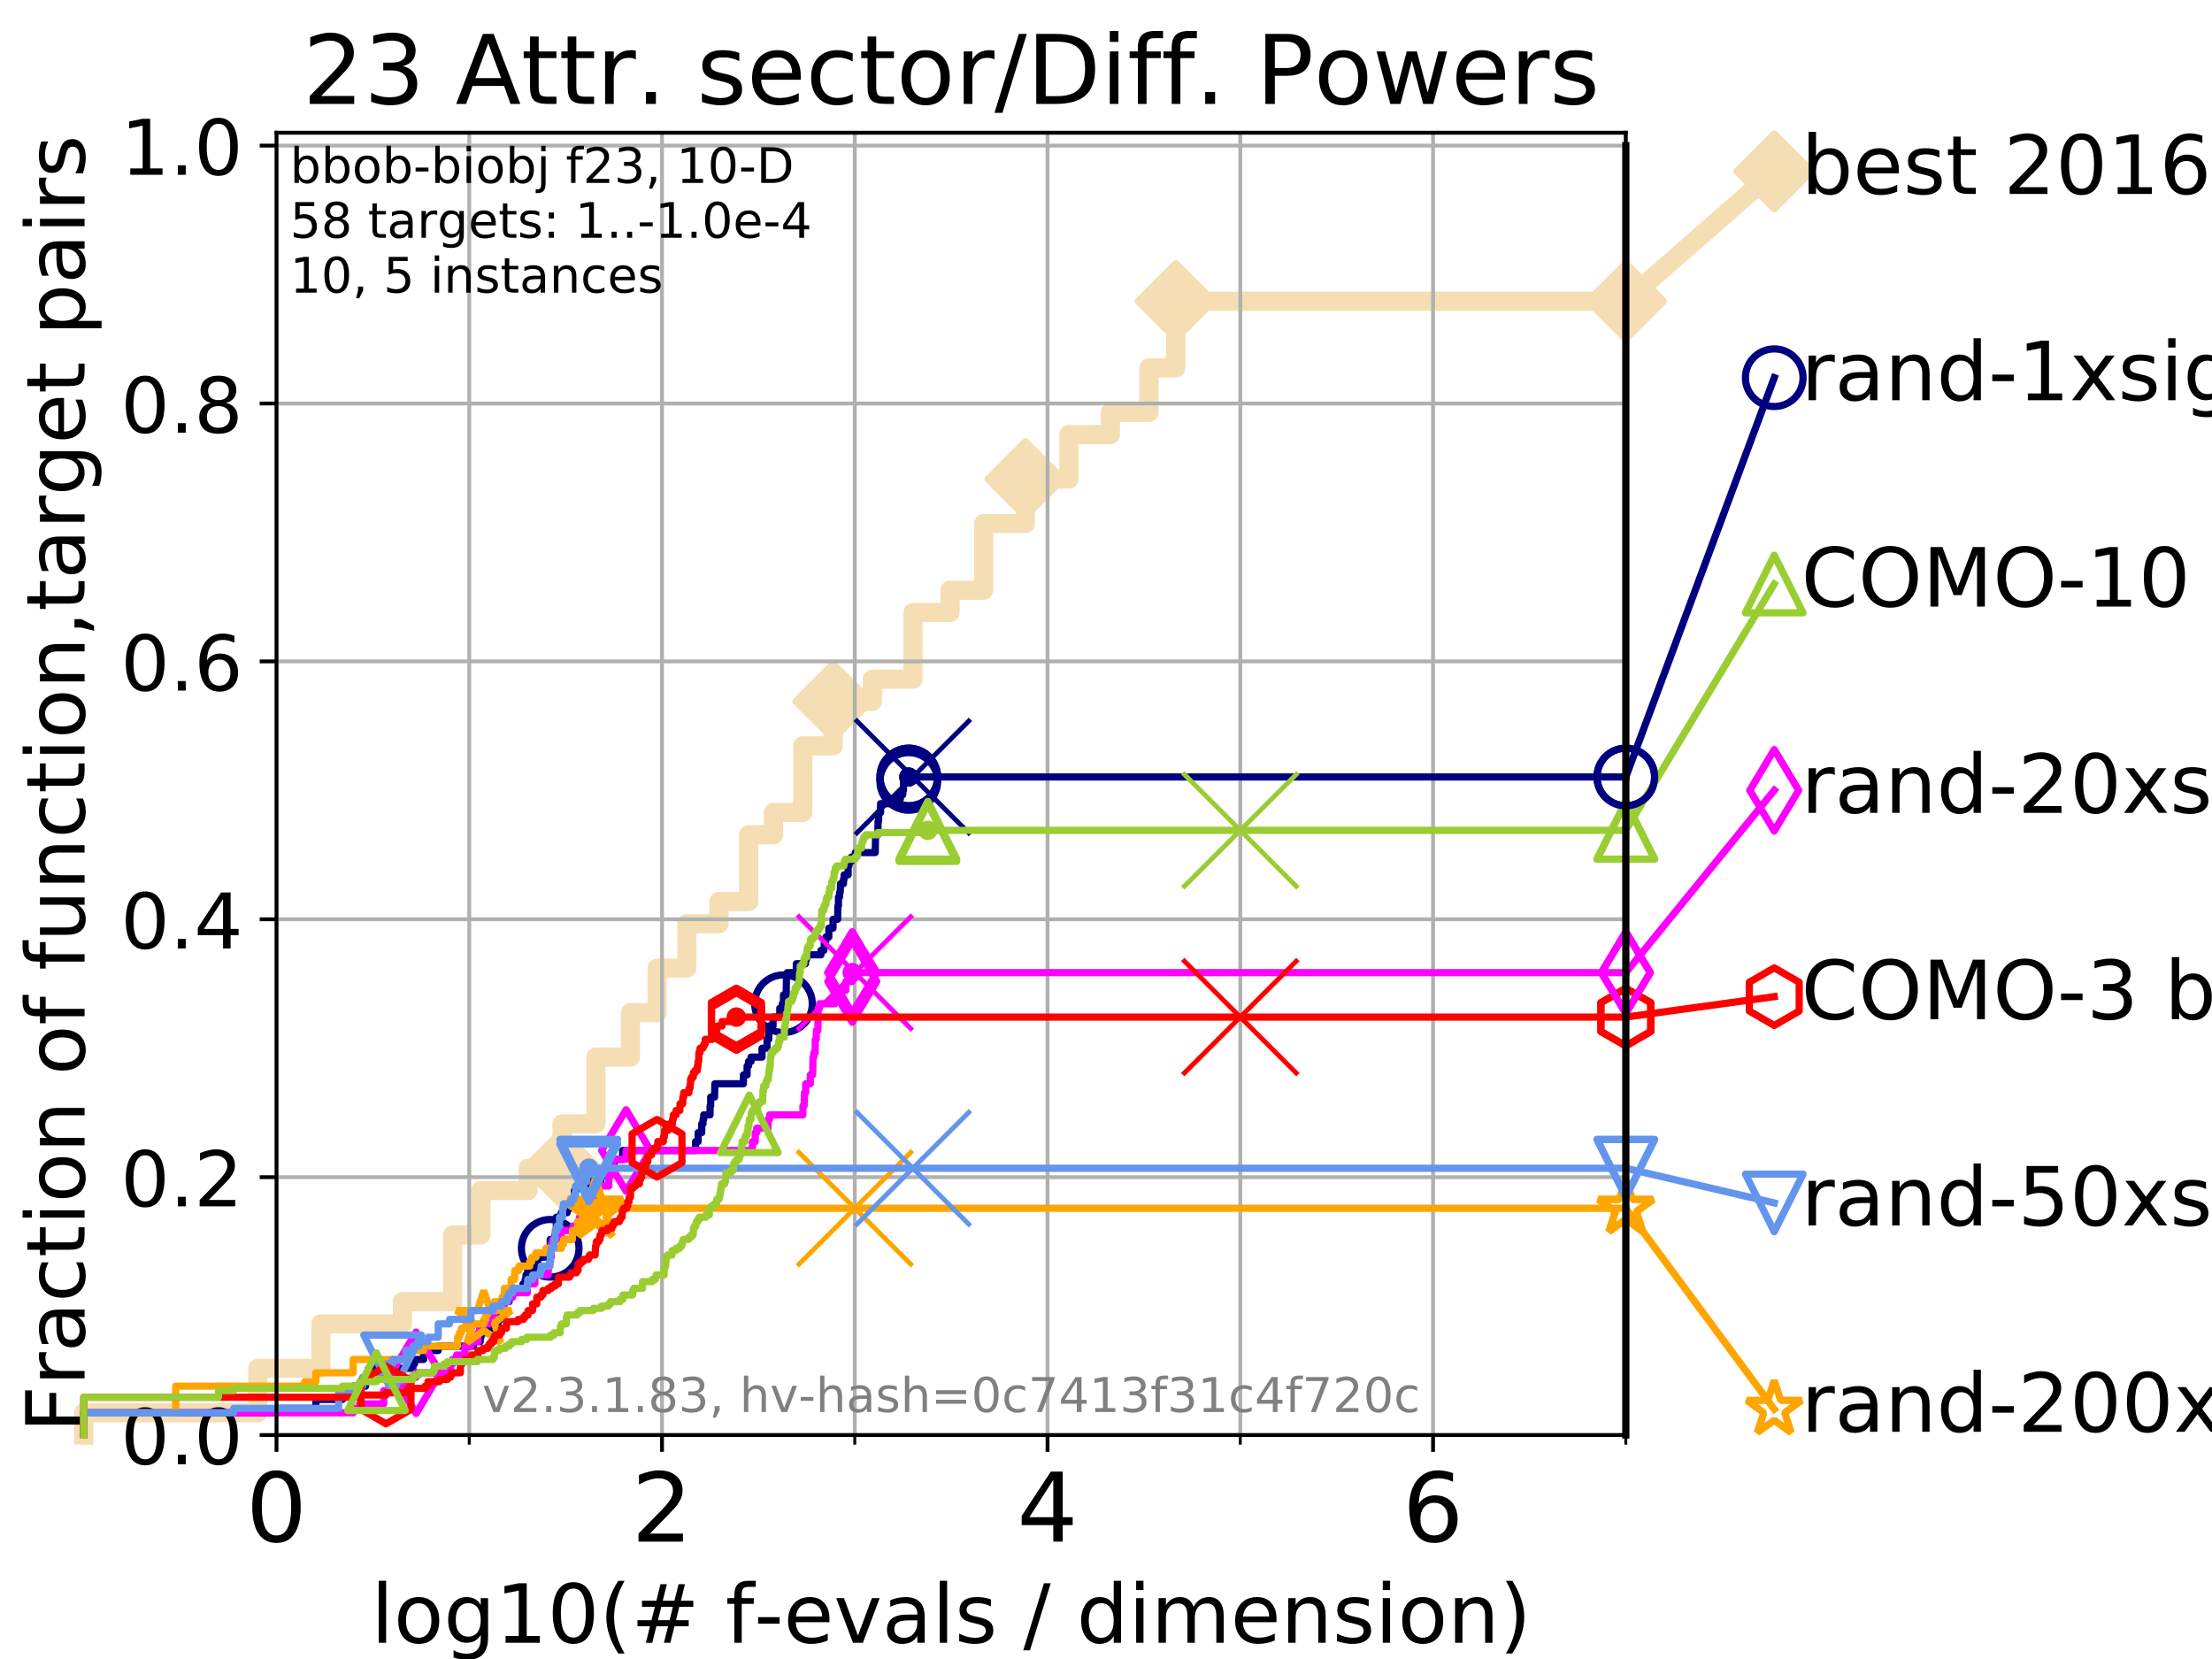<?xml version="1.0" encoding="utf-8" standalone="no"?>
<!DOCTYPE svg PUBLIC "-//W3C//DTD SVG 1.1//EN"
  "http://www.w3.org/Graphics/SVG/1.1/DTD/svg11.dtd">
<!-- Created with matplotlib (https://matplotlib.org/) -->
<svg height="345.6pt" version="1.1" viewBox="0 0 460.8 345.6" width="460.8pt" xmlns="http://www.w3.org/2000/svg" xmlns:xlink="http://www.w3.org/1999/xlink">
 <defs>
  <style type="text/css">
*{stroke-linecap:butt;stroke-linejoin:round;}
  </style>
 </defs>
 <g id="figure_1">
  <g id="patch_1">
   <path d="M 0 345.6 
L 460.8 345.6 
L 460.8 0 
L 0 0 
z
" style="fill:#ffffff;"/>
  </g>
  <g id="axes_1">
   <g id="patch_2">
    <path d="M 57.6 298.944 
L 338.688 298.944 
L 338.688 27.648 
L 57.6 27.648 
z
" style="fill:#ffffff;"/>
   </g>
   <g id="line2d_1">
    <path d="M 17.445 298.944 
L 17.445 294.313 
L 53.709 294.313 
L 53.709 285.05 
L 66.854 285.05 
L 66.854 275.788 
L 83.83 275.788 
L 83.83 271.157 
L 94.295 271.157 
L 94.295 257.263 
L 100.193 257.263 
L 100.193 248.001 
L 110.017 248.001 
L 110.017 243.37 
L 117.088 243.37 
L 117.088 234.107 
L 124.14 234.107 
L 124.14 220.214 
L 131.338 220.214 
L 131.338 210.951 
L 136.887 210.951 
L 136.887 201.689 
L 143.093 201.689 
L 143.093 192.426 
L 149.779 192.426 
L 149.779 187.795 
L 155.954 187.795 
L 155.954 173.901 
L 161.128 173.901 
L 161.128 169.27 
L 167.223 169.27 
L 167.223 155.377 
L 173.565 155.377 
L 173.565 146.114 
L 181.727 146.114 
L 181.727 141.483 
L 190.203 141.483 
L 190.203 127.589 
L 197.91 127.589 
L 197.91 122.958 
L 204.912 122.958 
L 204.912 109.065 
L 213.587 109.065 
L 213.587 99.802 
L 222.665 99.802 
L 222.665 90.54 
L 231.309 90.54 
L 231.309 85.909 
L 239.344 85.909 
L 239.344 76.646 
L 244.93 76.646 
L 244.93 62.753 
L 338.688 62.753 
" style="fill:none;stroke:#f5deb3;stroke-linecap:square;stroke-width:4;"/>
   </g>
   <g id="line2d_2">
    <defs>
     <path d="M 0 7.778 
L 7.778 0 
L 0 -7.778 
L -7.778 0 
z
" id="m1bdb6f568f" style="stroke:#f5deb3;stroke-linejoin:miter;stroke-width:1.5;"/>
    </defs>
    <g>
     <use style="fill:#f5deb3;stroke:#f5deb3;stroke-linejoin:miter;stroke-width:1.5;" x="117.088" xlink:href="#m1bdb6f568f" y="243.37"/>
     <use style="fill:#f5deb3;stroke:#f5deb3;stroke-linejoin:miter;stroke-width:1.5;" x="173.565" xlink:href="#m1bdb6f568f" y="146.114"/>
     <use style="fill:#f5deb3;stroke:#f5deb3;stroke-linejoin:miter;stroke-width:1.5;" x="213.587" xlink:href="#m1bdb6f568f" y="99.802"/>
     <use style="fill:#f5deb3;stroke:#f5deb3;stroke-linejoin:miter;stroke-width:1.5;" x="244.93" xlink:href="#m1bdb6f568f" y="62.753"/>
     <use style="fill:#f5deb3;stroke:#f5deb3;stroke-linejoin:miter;stroke-width:1.5;" x="244.93" xlink:href="#m1bdb6f568f" y="62.753"/>
     <use style="fill:#f5deb3;stroke:#f5deb3;stroke-linejoin:miter;stroke-width:1.5;" x="338.688" xlink:href="#m1bdb6f568f" y="62.753"/>
    </g>
   </g>
   <g id="line2d_3">
    <path style="fill:none;stroke:#f5deb3;stroke-linecap:square;stroke-width:4;"/>
    <g/>
   </g>
   <g id="line2d_4">
    <path d="M 338.688 62.753 
L 369.608 35.706 
" style="fill:none;stroke:#f5deb3;stroke-linecap:square;stroke-width:4;"/>
    <g>
     <use style="fill:#f5deb3;stroke:#f5deb3;stroke-linejoin:miter;stroke-width:1.5;" x="338.688" xlink:href="#m1bdb6f568f" y="62.753"/>
     <use style="fill:#f5deb3;stroke:#f5deb3;stroke-linejoin:miter;stroke-width:1.5;" x="369.608" xlink:href="#m1bdb6f568f" y="35.706"/>
    </g>
   </g>
   <g id="matplotlib.axis_1">
    <g id="xtick_1">
     <g id="line2d_5">
      <path clip-path="url(#p313554135a)" d="M 57.6 298.944 
L 57.6 27.648 
" style="fill:none;stroke:#b0b0b0;stroke-linecap:square;stroke-width:0.8;"/>
     </g>
     <g id="line2d_6">
      <defs>
       <path d="M 0 0 
L 0 3.5 
" id="m3203add6d4" style="stroke:#000000;stroke-width:0.8;"/>
      </defs>
      <g>
       <use style="stroke:#000000;stroke-width:0.8;" x="57.6" xlink:href="#m3203add6d4" y="298.944"/>
      </g>
     </g>
     <g id="text_1">
      <!-- 0 -->
      <defs>
       <path d="M 31.781 66.406 
Q 24.172 66.406 20.328 58.906 
Q 16.5 51.422 16.5 36.375 
Q 16.5 21.391 20.328 13.891 
Q 24.172 6.391 31.781 6.391 
Q 39.453 6.391 43.281 13.891 
Q 47.125 21.391 47.125 36.375 
Q 47.125 51.422 43.281 58.906 
Q 39.453 66.406 31.781 66.406 
z
M 31.781 74.219 
Q 44.047 74.219 50.516 64.516 
Q 56.984 54.828 56.984 36.375 
Q 56.984 17.969 50.516 8.266 
Q 44.047 -1.422 31.781 -1.422 
Q 19.531 -1.422 13.062 8.266 
Q 6.594 17.969 6.594 36.375 
Q 6.594 54.828 13.062 64.516 
Q 19.531 74.219 31.781 74.219 
z
" id="DejaVuSans-48"/>
      </defs>
      <g transform="translate(51.237 321.141)scale(0.2 -0.2)">
       <use xlink:href="#DejaVuSans-48"/>
      </g>
     </g>
    </g>
    <g id="xtick_2">
     <g id="line2d_7">
      <path clip-path="url(#p313554135a)" d="M 137.911 298.944 
L 137.911 27.648 
" style="fill:none;stroke:#b0b0b0;stroke-linecap:square;stroke-width:0.8;"/>
     </g>
     <g id="line2d_8">
      <g>
       <use style="stroke:#000000;stroke-width:0.8;" x="137.911" xlink:href="#m3203add6d4" y="298.944"/>
      </g>
     </g>
     <g id="text_2">
      <!-- 2 -->
      <defs>
       <path d="M 19.188 8.297 
L 53.609 8.297 
L 53.609 0 
L 7.328 0 
L 7.328 8.297 
Q 12.938 14.109 22.625 23.891 
Q 32.328 33.688 34.812 36.531 
Q 39.547 41.844 41.422 45.531 
Q 43.312 49.219 43.312 52.781 
Q 43.312 58.594 39.234 62.25 
Q 35.156 65.922 28.609 65.922 
Q 23.969 65.922 18.812 64.312 
Q 13.672 62.703 7.812 59.422 
L 7.812 69.391 
Q 13.766 71.781 18.938 73 
Q 24.125 74.219 28.422 74.219 
Q 39.75 74.219 46.484 68.547 
Q 53.219 62.891 53.219 53.422 
Q 53.219 48.922 51.531 44.891 
Q 49.859 40.875 45.406 35.406 
Q 44.188 33.984 37.641 27.219 
Q 31.109 20.453 19.188 8.297 
z
" id="DejaVuSans-50"/>
      </defs>
      <g transform="translate(131.548 321.141)scale(0.2 -0.2)">
       <use xlink:href="#DejaVuSans-50"/>
      </g>
     </g>
    </g>
    <g id="xtick_3">
     <g id="line2d_9">
      <path clip-path="url(#p313554135a)" d="M 218.222 298.944 
L 218.222 27.648 
" style="fill:none;stroke:#b0b0b0;stroke-linecap:square;stroke-width:0.8;"/>
     </g>
     <g id="line2d_10">
      <g>
       <use style="stroke:#000000;stroke-width:0.8;" x="218.222" xlink:href="#m3203add6d4" y="298.944"/>
      </g>
     </g>
     <g id="text_3">
      <!-- 4 -->
      <defs>
       <path d="M 37.797 64.312 
L 12.891 25.391 
L 37.797 25.391 
z
M 35.203 72.906 
L 47.609 72.906 
L 47.609 25.391 
L 58.016 25.391 
L 58.016 17.188 
L 47.609 17.188 
L 47.609 0 
L 37.797 0 
L 37.797 17.188 
L 4.891 17.188 
L 4.891 26.703 
z
" id="DejaVuSans-52"/>
      </defs>
      <g transform="translate(211.859 321.141)scale(0.2 -0.2)">
       <use xlink:href="#DejaVuSans-52"/>
      </g>
     </g>
    </g>
    <g id="xtick_4">
     <g id="line2d_11">
      <path clip-path="url(#p313554135a)" d="M 298.533 298.944 
L 298.533 27.648 
" style="fill:none;stroke:#b0b0b0;stroke-linecap:square;stroke-width:0.8;"/>
     </g>
     <g id="line2d_12">
      <g>
       <use style="stroke:#000000;stroke-width:0.8;" x="298.533" xlink:href="#m3203add6d4" y="298.944"/>
      </g>
     </g>
     <g id="text_4">
      <!-- 6 -->
      <defs>
       <path d="M 33.016 40.375 
Q 26.375 40.375 22.484 35.828 
Q 18.609 31.297 18.609 23.391 
Q 18.609 15.531 22.484 10.953 
Q 26.375 6.391 33.016 6.391 
Q 39.656 6.391 43.531 10.953 
Q 47.406 15.531 47.406 23.391 
Q 47.406 31.297 43.531 35.828 
Q 39.656 40.375 33.016 40.375 
z
M 52.594 71.297 
L 52.594 62.312 
Q 48.875 64.062 45.094 64.984 
Q 41.312 65.922 37.594 65.922 
Q 27.828 65.922 22.672 59.328 
Q 17.531 52.734 16.797 39.406 
Q 19.672 43.656 24.016 45.922 
Q 28.375 48.188 33.594 48.188 
Q 44.578 48.188 50.953 41.516 
Q 57.328 34.859 57.328 23.391 
Q 57.328 12.156 50.688 5.359 
Q 44.047 -1.422 33.016 -1.422 
Q 20.359 -1.422 13.672 8.266 
Q 6.984 17.969 6.984 36.375 
Q 6.984 53.656 15.188 63.938 
Q 23.391 74.219 37.203 74.219 
Q 40.922 74.219 44.703 73.484 
Q 48.484 72.75 52.594 71.297 
z
" id="DejaVuSans-54"/>
      </defs>
      <g transform="translate(292.17 321.141)scale(0.2 -0.2)">
       <use xlink:href="#DejaVuSans-54"/>
      </g>
     </g>
    </g>
    <g id="xtick_5">
     <g id="line2d_13">
      <path clip-path="url(#p313554135a)" d="M 97.755 298.944 
L 97.755 27.648 
" style="fill:none;stroke:#b0b0b0;stroke-linecap:square;stroke-width:0.8;"/>
     </g>
     <g id="line2d_14">
      <defs>
       <path d="M 0 0 
L 0 2 
" id="m394b28e9fc" style="stroke:#000000;stroke-width:0.6;"/>
      </defs>
      <g>
       <use style="stroke:#000000;stroke-width:0.6;" x="97.755" xlink:href="#m394b28e9fc" y="298.944"/>
      </g>
     </g>
    </g>
    <g id="xtick_6">
     <g id="line2d_15">
      <path clip-path="url(#p313554135a)" d="M 178.066 298.944 
L 178.066 27.648 
" style="fill:none;stroke:#b0b0b0;stroke-linecap:square;stroke-width:0.8;"/>
     </g>
     <g id="line2d_16">
      <g>
       <use style="stroke:#000000;stroke-width:0.6;" x="178.066" xlink:href="#m394b28e9fc" y="298.944"/>
      </g>
     </g>
    </g>
    <g id="xtick_7">
     <g id="line2d_17">
      <path clip-path="url(#p313554135a)" d="M 258.377 298.944 
L 258.377 27.648 
" style="fill:none;stroke:#b0b0b0;stroke-linecap:square;stroke-width:0.8;"/>
     </g>
     <g id="line2d_18">
      <g>
       <use style="stroke:#000000;stroke-width:0.6;" x="258.377" xlink:href="#m394b28e9fc" y="298.944"/>
      </g>
     </g>
    </g>
    <g id="xtick_8">
     <g id="line2d_19">
      <path clip-path="url(#p313554135a)" d="M 338.688 298.944 
L 338.688 27.648 
" style="fill:none;stroke:#b0b0b0;stroke-linecap:square;stroke-width:0.8;"/>
     </g>
     <g id="line2d_20">
      <g>
       <use style="stroke:#000000;stroke-width:0.6;" x="338.688" xlink:href="#m394b28e9fc" y="298.944"/>
      </g>
     </g>
    </g>
    <g id="text_5">
     <!-- log10(# f-evals / dimension) -->
     <defs>
      <path d="M 9.422 75.984 
L 18.406 75.984 
L 18.406 0 
L 9.422 0 
z
" id="DejaVuSans-108"/>
      <path d="M 30.609 48.391 
Q 23.391 48.391 19.188 42.75 
Q 14.984 37.109 14.984 27.297 
Q 14.984 17.484 19.156 11.844 
Q 23.344 6.203 30.609 6.203 
Q 37.797 6.203 41.984 11.859 
Q 46.188 17.531 46.188 27.297 
Q 46.188 37.016 41.984 42.703 
Q 37.797 48.391 30.609 48.391 
z
M 30.609 56 
Q 42.328 56 49.016 48.375 
Q 55.719 40.766 55.719 27.297 
Q 55.719 13.875 49.016 6.219 
Q 42.328 -1.422 30.609 -1.422 
Q 18.844 -1.422 12.172 6.219 
Q 5.516 13.875 5.516 27.297 
Q 5.516 40.766 12.172 48.375 
Q 18.844 56 30.609 56 
z
" id="DejaVuSans-111"/>
      <path d="M 45.406 27.984 
Q 45.406 37.75 41.375 43.109 
Q 37.359 48.484 30.078 48.484 
Q 22.859 48.484 18.828 43.109 
Q 14.797 37.75 14.797 27.984 
Q 14.797 18.266 18.828 12.891 
Q 22.859 7.516 30.078 7.516 
Q 37.359 7.516 41.375 12.891 
Q 45.406 18.266 45.406 27.984 
z
M 54.391 6.781 
Q 54.391 -7.172 48.188 -13.984 
Q 42 -20.797 29.203 -20.797 
Q 24.469 -20.797 20.266 -20.094 
Q 16.062 -19.391 12.109 -17.922 
L 12.109 -9.188 
Q 16.062 -11.328 19.922 -12.344 
Q 23.781 -13.375 27.781 -13.375 
Q 36.625 -13.375 41.016 -8.766 
Q 45.406 -4.156 45.406 5.172 
L 45.406 9.625 
Q 42.625 4.781 38.281 2.391 
Q 33.938 0 27.875 0 
Q 17.828 0 11.672 7.656 
Q 5.516 15.328 5.516 27.984 
Q 5.516 40.672 11.672 48.328 
Q 17.828 56 27.875 56 
Q 33.938 56 38.281 53.609 
Q 42.625 51.219 45.406 46.391 
L 45.406 54.688 
L 54.391 54.688 
z
" id="DejaVuSans-103"/>
      <path d="M 12.406 8.297 
L 28.516 8.297 
L 28.516 63.922 
L 10.984 60.406 
L 10.984 69.391 
L 28.422 72.906 
L 38.281 72.906 
L 38.281 8.297 
L 54.391 8.297 
L 54.391 0 
L 12.406 0 
z
" id="DejaVuSans-49"/>
      <path d="M 31 75.875 
Q 24.469 64.656 21.281 53.656 
Q 18.109 42.672 18.109 31.391 
Q 18.109 20.125 21.312 9.062 
Q 24.516 -2 31 -13.188 
L 23.188 -13.188 
Q 15.875 -1.703 12.234 9.375 
Q 8.594 20.453 8.594 31.391 
Q 8.594 42.281 12.203 53.312 
Q 15.828 64.359 23.188 75.875 
z
" id="DejaVuSans-40"/>
      <path d="M 51.125 44 
L 36.922 44 
L 32.812 27.688 
L 47.125 27.688 
z
M 43.797 71.781 
L 38.719 51.516 
L 52.984 51.516 
L 58.109 71.781 
L 65.922 71.781 
L 60.891 51.516 
L 76.125 51.516 
L 76.125 44 
L 58.984 44 
L 54.984 27.688 
L 70.516 27.688 
L 70.516 20.219 
L 53.078 20.219 
L 48 0 
L 40.188 0 
L 45.219 20.219 
L 30.906 20.219 
L 25.875 0 
L 18.016 0 
L 23.094 20.219 
L 7.719 20.219 
L 7.719 27.688 
L 24.906 27.688 
L 29 44 
L 13.281 44 
L 13.281 51.516 
L 30.906 51.516 
L 35.891 71.781 
z
" id="DejaVuSans-35"/>
      <path id="DejaVuSans-32"/>
      <path d="M 37.109 75.984 
L 37.109 68.5 
L 28.516 68.5 
Q 23.688 68.5 21.797 66.547 
Q 19.922 64.594 19.922 59.516 
L 19.922 54.688 
L 34.719 54.688 
L 34.719 47.703 
L 19.922 47.703 
L 19.922 0 
L 10.891 0 
L 10.891 47.703 
L 2.297 47.703 
L 2.297 54.688 
L 10.891 54.688 
L 10.891 58.5 
Q 10.891 67.625 15.141 71.797 
Q 19.391 75.984 28.609 75.984 
z
" id="DejaVuSans-102"/>
      <path d="M 4.891 31.391 
L 31.203 31.391 
L 31.203 23.391 
L 4.891 23.391 
z
" id="DejaVuSans-45"/>
      <path d="M 56.203 29.594 
L 56.203 25.203 
L 14.891 25.203 
Q 15.484 15.922 20.484 11.062 
Q 25.484 6.203 34.422 6.203 
Q 39.594 6.203 44.453 7.469 
Q 49.312 8.734 54.109 11.281 
L 54.109 2.781 
Q 49.266 0.734 44.188 -0.344 
Q 39.109 -1.422 33.891 -1.422 
Q 20.797 -1.422 13.156 6.188 
Q 5.516 13.812 5.516 26.812 
Q 5.516 40.234 12.766 48.109 
Q 20.016 56 32.328 56 
Q 43.359 56 49.781 48.891 
Q 56.203 41.797 56.203 29.594 
z
M 47.219 32.234 
Q 47.125 39.594 43.094 43.984 
Q 39.062 48.391 32.422 48.391 
Q 24.906 48.391 20.391 44.141 
Q 15.875 39.891 15.188 32.172 
z
" id="DejaVuSans-101"/>
      <path d="M 2.984 54.688 
L 12.5 54.688 
L 29.594 8.797 
L 46.688 54.688 
L 56.203 54.688 
L 35.688 0 
L 23.484 0 
z
" id="DejaVuSans-118"/>
      <path d="M 34.281 27.484 
Q 23.391 27.484 19.188 25 
Q 14.984 22.516 14.984 16.5 
Q 14.984 11.719 18.141 8.906 
Q 21.297 6.109 26.703 6.109 
Q 34.188 6.109 38.703 11.406 
Q 43.219 16.703 43.219 25.484 
L 43.219 27.484 
z
M 52.203 31.203 
L 52.203 0 
L 43.219 0 
L 43.219 8.297 
Q 40.141 3.328 35.547 0.953 
Q 30.953 -1.422 24.312 -1.422 
Q 15.922 -1.422 10.953 3.297 
Q 6 8.016 6 15.922 
Q 6 25.141 12.172 29.828 
Q 18.359 34.516 30.609 34.516 
L 43.219 34.516 
L 43.219 35.406 
Q 43.219 41.609 39.141 45 
Q 35.062 48.391 27.688 48.391 
Q 23 48.391 18.547 47.266 
Q 14.109 46.141 10.016 43.891 
L 10.016 52.203 
Q 14.938 54.109 19.578 55.047 
Q 24.219 56 28.609 56 
Q 40.484 56 46.344 49.844 
Q 52.203 43.703 52.203 31.203 
z
" id="DejaVuSans-97"/>
      <path d="M 44.281 53.078 
L 44.281 44.578 
Q 40.484 46.531 36.375 47.5 
Q 32.281 48.484 27.875 48.484 
Q 21.188 48.484 17.844 46.438 
Q 14.5 44.391 14.5 40.281 
Q 14.5 37.156 16.891 35.375 
Q 19.281 33.594 26.516 31.984 
L 29.594 31.297 
Q 39.156 29.25 43.188 25.516 
Q 47.219 21.781 47.219 15.094 
Q 47.219 7.469 41.188 3.016 
Q 35.156 -1.422 24.609 -1.422 
Q 20.219 -1.422 15.453 -0.562 
Q 10.688 0.297 5.422 2 
L 5.422 11.281 
Q 10.406 8.688 15.234 7.391 
Q 20.062 6.109 24.812 6.109 
Q 31.156 6.109 34.562 8.281 
Q 37.984 10.453 37.984 14.406 
Q 37.984 18.062 35.516 20.016 
Q 33.062 21.969 24.703 23.781 
L 21.578 24.516 
Q 13.234 26.266 9.516 29.906 
Q 5.812 33.547 5.812 39.891 
Q 5.812 47.609 11.281 51.797 
Q 16.75 56 26.812 56 
Q 31.781 56 36.172 55.266 
Q 40.578 54.547 44.281 53.078 
z
" id="DejaVuSans-115"/>
      <path d="M 25.391 72.906 
L 33.688 72.906 
L 8.297 -9.281 
L 0 -9.281 
z
" id="DejaVuSans-47"/>
      <path d="M 45.406 46.391 
L 45.406 75.984 
L 54.391 75.984 
L 54.391 0 
L 45.406 0 
L 45.406 8.203 
Q 42.578 3.328 38.25 0.953 
Q 33.938 -1.422 27.875 -1.422 
Q 17.969 -1.422 11.734 6.484 
Q 5.516 14.406 5.516 27.297 
Q 5.516 40.188 11.734 48.094 
Q 17.969 56 27.875 56 
Q 33.938 56 38.25 53.625 
Q 42.578 51.266 45.406 46.391 
z
M 14.797 27.297 
Q 14.797 17.391 18.875 11.75 
Q 22.953 6.109 30.078 6.109 
Q 37.203 6.109 41.297 11.75 
Q 45.406 17.391 45.406 27.297 
Q 45.406 37.203 41.297 42.844 
Q 37.203 48.484 30.078 48.484 
Q 22.953 48.484 18.875 42.844 
Q 14.797 37.203 14.797 27.297 
z
" id="DejaVuSans-100"/>
      <path d="M 9.422 54.688 
L 18.406 54.688 
L 18.406 0 
L 9.422 0 
z
M 9.422 75.984 
L 18.406 75.984 
L 18.406 64.594 
L 9.422 64.594 
z
" id="DejaVuSans-105"/>
      <path d="M 52 44.188 
Q 55.375 50.25 60.062 53.125 
Q 64.75 56 71.094 56 
Q 79.641 56 84.281 50.016 
Q 88.922 44.047 88.922 33.016 
L 88.922 0 
L 79.891 0 
L 79.891 32.719 
Q 79.891 40.578 77.094 44.375 
Q 74.312 48.188 68.609 48.188 
Q 61.625 48.188 57.562 43.547 
Q 53.516 38.922 53.516 30.906 
L 53.516 0 
L 44.484 0 
L 44.484 32.719 
Q 44.484 40.625 41.703 44.406 
Q 38.922 48.188 33.109 48.188 
Q 26.219 48.188 22.156 43.531 
Q 18.109 38.875 18.109 30.906 
L 18.109 0 
L 9.078 0 
L 9.078 54.688 
L 18.109 54.688 
L 18.109 46.188 
Q 21.188 51.219 25.484 53.609 
Q 29.781 56 35.688 56 
Q 41.656 56 45.828 52.969 
Q 50 49.953 52 44.188 
z
" id="DejaVuSans-109"/>
      <path d="M 54.891 33.016 
L 54.891 0 
L 45.906 0 
L 45.906 32.719 
Q 45.906 40.484 42.875 44.328 
Q 39.844 48.188 33.797 48.188 
Q 26.516 48.188 22.312 43.547 
Q 18.109 38.922 18.109 30.906 
L 18.109 0 
L 9.078 0 
L 9.078 54.688 
L 18.109 54.688 
L 18.109 46.188 
Q 21.344 51.125 25.703 53.562 
Q 30.078 56 35.797 56 
Q 45.219 56 50.047 50.172 
Q 54.891 44.344 54.891 33.016 
z
" id="DejaVuSans-110"/>
      <path d="M 8.016 75.875 
L 15.828 75.875 
Q 23.141 64.359 26.781 53.312 
Q 30.422 42.281 30.422 31.391 
Q 30.422 20.453 26.781 9.375 
Q 23.141 -1.703 15.828 -13.188 
L 8.016 -13.188 
Q 14.5 -2 17.703 9.062 
Q 20.906 20.125 20.906 31.391 
Q 20.906 42.672 17.703 53.656 
Q 14.5 64.656 8.016 75.875 
z
" id="DejaVuSans-41"/>
     </defs>
     <g transform="translate(77.303 342.218)scale(0.17 -0.17)">
      <use xlink:href="#DejaVuSans-108"/>
      <use x="27.783" xlink:href="#DejaVuSans-111"/>
      <use x="88.965" xlink:href="#DejaVuSans-103"/>
      <use x="152.441" xlink:href="#DejaVuSans-49"/>
      <use x="216.064" xlink:href="#DejaVuSans-48"/>
      <use x="279.688" xlink:href="#DejaVuSans-40"/>
      <use x="318.701" xlink:href="#DejaVuSans-35"/>
      <use x="402.49" xlink:href="#DejaVuSans-32"/>
      <use x="434.277" xlink:href="#DejaVuSans-102"/>
      <use x="469.404" xlink:href="#DejaVuSans-45"/>
      <use x="505.488" xlink:href="#DejaVuSans-101"/>
      <use x="567.012" xlink:href="#DejaVuSans-118"/>
      <use x="626.191" xlink:href="#DejaVuSans-97"/>
      <use x="687.471" xlink:href="#DejaVuSans-108"/>
      <use x="715.254" xlink:href="#DejaVuSans-115"/>
      <use x="767.354" xlink:href="#DejaVuSans-32"/>
      <use x="799.141" xlink:href="#DejaVuSans-47"/>
      <use x="832.832" xlink:href="#DejaVuSans-32"/>
      <use x="864.619" xlink:href="#DejaVuSans-100"/>
      <use x="928.096" xlink:href="#DejaVuSans-105"/>
      <use x="955.879" xlink:href="#DejaVuSans-109"/>
      <use x="1053.291" xlink:href="#DejaVuSans-101"/>
      <use x="1114.814" xlink:href="#DejaVuSans-110"/>
      <use x="1178.193" xlink:href="#DejaVuSans-115"/>
      <use x="1230.293" xlink:href="#DejaVuSans-105"/>
      <use x="1258.076" xlink:href="#DejaVuSans-111"/>
      <use x="1319.258" xlink:href="#DejaVuSans-110"/>
      <use x="1382.637" xlink:href="#DejaVuSans-41"/>
     </g>
    </g>
   </g>
   <g id="matplotlib.axis_2">
    <g id="ytick_1">
     <g id="line2d_21">
      <path clip-path="url(#p313554135a)" d="M 57.6 298.944 
L 338.688 298.944 
" style="fill:none;stroke:#b0b0b0;stroke-linecap:square;stroke-width:0.8;"/>
     </g>
     <g id="line2d_22">
      <defs>
       <path d="M 0 0 
L -3.5 0 
" id="m48907f7a12" style="stroke:#000000;stroke-width:0.8;"/>
      </defs>
      <g>
       <use style="stroke:#000000;stroke-width:0.8;" x="57.6" xlink:href="#m48907f7a12" y="298.944"/>
      </g>
     </g>
     <g id="text_6">
      <!-- 0.0 -->
      <defs>
       <path d="M 10.688 12.406 
L 21 12.406 
L 21 0 
L 10.688 0 
z
" id="DejaVuSans-46"/>
      </defs>
      <g transform="translate(25.155 305.023)scale(0.16 -0.16)">
       <use xlink:href="#DejaVuSans-48"/>
       <use x="63.623" xlink:href="#DejaVuSans-46"/>
       <use x="95.41" xlink:href="#DejaVuSans-48"/>
      </g>
     </g>
    </g>
    <g id="ytick_2">
     <g id="line2d_23">
      <path clip-path="url(#p313554135a)" d="M 57.6 245.222 
L 338.688 245.222 
" style="fill:none;stroke:#b0b0b0;stroke-linecap:square;stroke-width:0.8;"/>
     </g>
     <g id="line2d_24">
      <g>
       <use style="stroke:#000000;stroke-width:0.8;" x="57.6" xlink:href="#m48907f7a12" y="245.222"/>
      </g>
     </g>
     <g id="text_7">
      <!-- 0.2 -->
      <g transform="translate(25.155 251.301)scale(0.16 -0.16)">
       <use xlink:href="#DejaVuSans-48"/>
       <use x="63.623" xlink:href="#DejaVuSans-46"/>
       <use x="95.41" xlink:href="#DejaVuSans-50"/>
      </g>
     </g>
    </g>
    <g id="ytick_3">
     <g id="line2d_25">
      <path clip-path="url(#p313554135a)" d="M 57.6 191.5 
L 338.688 191.5 
" style="fill:none;stroke:#b0b0b0;stroke-linecap:square;stroke-width:0.8;"/>
     </g>
     <g id="line2d_26">
      <g>
       <use style="stroke:#000000;stroke-width:0.8;" x="57.6" xlink:href="#m48907f7a12" y="191.5"/>
      </g>
     </g>
     <g id="text_8">
      <!-- 0.4 -->
      <g transform="translate(25.155 197.579)scale(0.16 -0.16)">
       <use xlink:href="#DejaVuSans-48"/>
       <use x="63.623" xlink:href="#DejaVuSans-46"/>
       <use x="95.41" xlink:href="#DejaVuSans-52"/>
      </g>
     </g>
    </g>
    <g id="ytick_4">
     <g id="line2d_27">
      <path clip-path="url(#p313554135a)" d="M 57.6 137.778 
L 338.688 137.778 
" style="fill:none;stroke:#b0b0b0;stroke-linecap:square;stroke-width:0.8;"/>
     </g>
     <g id="line2d_28">
      <g>
       <use style="stroke:#000000;stroke-width:0.8;" x="57.6" xlink:href="#m48907f7a12" y="137.778"/>
      </g>
     </g>
     <g id="text_9">
      <!-- 0.6 -->
      <g transform="translate(25.155 143.857)scale(0.16 -0.16)">
       <use xlink:href="#DejaVuSans-48"/>
       <use x="63.623" xlink:href="#DejaVuSans-46"/>
       <use x="95.41" xlink:href="#DejaVuSans-54"/>
      </g>
     </g>
    </g>
    <g id="ytick_5">
     <g id="line2d_29">
      <path clip-path="url(#p313554135a)" d="M 57.6 84.056 
L 338.688 84.056 
" style="fill:none;stroke:#b0b0b0;stroke-linecap:square;stroke-width:0.8;"/>
     </g>
     <g id="line2d_30">
      <g>
       <use style="stroke:#000000;stroke-width:0.8;" x="57.6" xlink:href="#m48907f7a12" y="84.056"/>
      </g>
     </g>
     <g id="text_10">
      <!-- 0.8 -->
      <defs>
       <path d="M 31.781 34.625 
Q 24.75 34.625 20.719 30.859 
Q 16.703 27.094 16.703 20.516 
Q 16.703 13.922 20.719 10.156 
Q 24.75 6.391 31.781 6.391 
Q 38.812 6.391 42.859 10.172 
Q 46.922 13.969 46.922 20.516 
Q 46.922 27.094 42.891 30.859 
Q 38.875 34.625 31.781 34.625 
z
M 21.922 38.812 
Q 15.578 40.375 12.031 44.719 
Q 8.5 49.078 8.5 55.328 
Q 8.5 64.062 14.719 69.141 
Q 20.953 74.219 31.781 74.219 
Q 42.672 74.219 48.875 69.141 
Q 55.078 64.062 55.078 55.328 
Q 55.078 49.078 51.531 44.719 
Q 48 40.375 41.703 38.812 
Q 48.828 37.156 52.797 32.312 
Q 56.781 27.484 56.781 20.516 
Q 56.781 9.906 50.312 4.234 
Q 43.844 -1.422 31.781 -1.422 
Q 19.734 -1.422 13.25 4.234 
Q 6.781 9.906 6.781 20.516 
Q 6.781 27.484 10.781 32.312 
Q 14.797 37.156 21.922 38.812 
z
M 18.312 54.391 
Q 18.312 48.734 21.844 45.562 
Q 25.391 42.391 31.781 42.391 
Q 38.141 42.391 41.719 45.562 
Q 45.312 48.734 45.312 54.391 
Q 45.312 60.062 41.719 63.234 
Q 38.141 66.406 31.781 66.406 
Q 25.391 66.406 21.844 63.234 
Q 18.312 60.062 18.312 54.391 
z
" id="DejaVuSans-56"/>
      </defs>
      <g transform="translate(25.155 90.135)scale(0.16 -0.16)">
       <use xlink:href="#DejaVuSans-48"/>
       <use x="63.623" xlink:href="#DejaVuSans-46"/>
       <use x="95.41" xlink:href="#DejaVuSans-56"/>
      </g>
     </g>
    </g>
    <g id="ytick_6">
     <g id="line2d_31">
      <path clip-path="url(#p313554135a)" d="M 57.6 30.334 
L 338.688 30.334 
" style="fill:none;stroke:#b0b0b0;stroke-linecap:square;stroke-width:0.8;"/>
     </g>
     <g id="line2d_32">
      <g>
       <use style="stroke:#000000;stroke-width:0.8;" x="57.6" xlink:href="#m48907f7a12" y="30.334"/>
      </g>
     </g>
     <g id="text_11">
      <!-- 1.0 -->
      <g transform="translate(25.155 36.413)scale(0.16 -0.16)">
       <use xlink:href="#DejaVuSans-49"/>
       <use x="63.623" xlink:href="#DejaVuSans-46"/>
       <use x="95.41" xlink:href="#DejaVuSans-48"/>
      </g>
     </g>
    </g>
    <g id="text_12">
     <!-- Fraction of function,target pairs -->
     <defs>
      <path d="M 9.812 72.906 
L 51.703 72.906 
L 51.703 64.594 
L 19.672 64.594 
L 19.672 43.109 
L 48.578 43.109 
L 48.578 34.812 
L 19.672 34.812 
L 19.672 0 
L 9.812 0 
z
" id="DejaVuSans-70"/>
      <path d="M 41.109 46.297 
Q 39.594 47.172 37.812 47.578 
Q 36.031 48 33.891 48 
Q 26.266 48 22.188 43.047 
Q 18.109 38.094 18.109 28.812 
L 18.109 0 
L 9.078 0 
L 9.078 54.688 
L 18.109 54.688 
L 18.109 46.188 
Q 20.953 51.172 25.484 53.578 
Q 30.031 56 36.531 56 
Q 37.453 56 38.578 55.875 
Q 39.703 55.766 41.062 55.516 
z
" id="DejaVuSans-114"/>
      <path d="M 48.781 52.594 
L 48.781 44.188 
Q 44.969 46.297 41.141 47.344 
Q 37.312 48.391 33.406 48.391 
Q 24.656 48.391 19.812 42.844 
Q 14.984 37.312 14.984 27.297 
Q 14.984 17.281 19.812 11.734 
Q 24.656 6.203 33.406 6.203 
Q 37.312 6.203 41.141 7.25 
Q 44.969 8.297 48.781 10.406 
L 48.781 2.094 
Q 45.016 0.344 40.984 -0.531 
Q 36.969 -1.422 32.422 -1.422 
Q 20.062 -1.422 12.781 6.344 
Q 5.516 14.109 5.516 27.297 
Q 5.516 40.672 12.859 48.328 
Q 20.219 56 33.016 56 
Q 37.156 56 41.109 55.141 
Q 45.062 54.297 48.781 52.594 
z
" id="DejaVuSans-99"/>
      <path d="M 18.312 70.219 
L 18.312 54.688 
L 36.812 54.688 
L 36.812 47.703 
L 18.312 47.703 
L 18.312 18.016 
Q 18.312 11.328 20.141 9.422 
Q 21.969 7.516 27.594 7.516 
L 36.812 7.516 
L 36.812 0 
L 27.594 0 
Q 17.188 0 13.234 3.875 
Q 9.281 7.766 9.281 18.016 
L 9.281 47.703 
L 2.688 47.703 
L 2.688 54.688 
L 9.281 54.688 
L 9.281 70.219 
z
" id="DejaVuSans-116"/>
      <path d="M 8.5 21.578 
L 8.5 54.688 
L 17.484 54.688 
L 17.484 21.922 
Q 17.484 14.156 20.5 10.266 
Q 23.531 6.391 29.594 6.391 
Q 36.859 6.391 41.078 11.031 
Q 45.312 15.672 45.312 23.688 
L 45.312 54.688 
L 54.297 54.688 
L 54.297 0 
L 45.312 0 
L 45.312 8.406 
Q 42.047 3.422 37.719 1 
Q 33.406 -1.422 27.688 -1.422 
Q 18.266 -1.422 13.375 4.438 
Q 8.5 10.297 8.5 21.578 
z
M 31.109 56 
z
" id="DejaVuSans-117"/>
      <path d="M 11.719 12.406 
L 22.016 12.406 
L 22.016 4 
L 14.016 -11.625 
L 7.719 -11.625 
L 11.719 4 
z
" id="DejaVuSans-44"/>
      <path d="M 18.109 8.203 
L 18.109 -20.797 
L 9.078 -20.797 
L 9.078 54.688 
L 18.109 54.688 
L 18.109 46.391 
Q 20.953 51.266 25.266 53.625 
Q 29.594 56 35.594 56 
Q 45.562 56 51.781 48.094 
Q 58.016 40.188 58.016 27.297 
Q 58.016 14.406 51.781 6.484 
Q 45.562 -1.422 35.594 -1.422 
Q 29.594 -1.422 25.266 0.953 
Q 20.953 3.328 18.109 8.203 
z
M 48.688 27.297 
Q 48.688 37.203 44.609 42.844 
Q 40.531 48.484 33.406 48.484 
Q 26.266 48.484 22.188 42.844 
Q 18.109 37.203 18.109 27.297 
Q 18.109 17.391 22.188 11.75 
Q 26.266 6.109 33.406 6.109 
Q 40.531 6.109 44.609 11.75 
Q 48.688 17.391 48.688 27.297 
z
" id="DejaVuSans-112"/>
     </defs>
     <g transform="translate(17.62 298.435)rotate(-90)scale(0.17 -0.17)">
      <use xlink:href="#DejaVuSans-70"/>
      <use x="57.41" xlink:href="#DejaVuSans-114"/>
      <use x="98.523" xlink:href="#DejaVuSans-97"/>
      <use x="159.803" xlink:href="#DejaVuSans-99"/>
      <use x="214.783" xlink:href="#DejaVuSans-116"/>
      <use x="253.992" xlink:href="#DejaVuSans-105"/>
      <use x="281.775" xlink:href="#DejaVuSans-111"/>
      <use x="342.957" xlink:href="#DejaVuSans-110"/>
      <use x="406.336" xlink:href="#DejaVuSans-32"/>
      <use x="438.123" xlink:href="#DejaVuSans-111"/>
      <use x="499.305" xlink:href="#DejaVuSans-102"/>
      <use x="534.51" xlink:href="#DejaVuSans-32"/>
      <use x="566.297" xlink:href="#DejaVuSans-102"/>
      <use x="601.502" xlink:href="#DejaVuSans-117"/>
      <use x="664.881" xlink:href="#DejaVuSans-110"/>
      <use x="728.26" xlink:href="#DejaVuSans-99"/>
      <use x="783.24" xlink:href="#DejaVuSans-116"/>
      <use x="822.449" xlink:href="#DejaVuSans-105"/>
      <use x="850.232" xlink:href="#DejaVuSans-111"/>
      <use x="911.414" xlink:href="#DejaVuSans-110"/>
      <use x="974.793" xlink:href="#DejaVuSans-44"/>
      <use x="1006.58" xlink:href="#DejaVuSans-116"/>
      <use x="1045.789" xlink:href="#DejaVuSans-97"/>
      <use x="1107.068" xlink:href="#DejaVuSans-114"/>
      <use x="1148.166" xlink:href="#DejaVuSans-103"/>
      <use x="1211.643" xlink:href="#DejaVuSans-101"/>
      <use x="1273.166" xlink:href="#DejaVuSans-116"/>
      <use x="1312.375" xlink:href="#DejaVuSans-32"/>
      <use x="1344.162" xlink:href="#DejaVuSans-112"/>
      <use x="1407.639" xlink:href="#DejaVuSans-97"/>
      <use x="1468.918" xlink:href="#DejaVuSans-105"/>
      <use x="1496.701" xlink:href="#DejaVuSans-114"/>
      <use x="1537.814" xlink:href="#DejaVuSans-115"/>
     </g>
    </g>
   </g>
   <g id="line2d_33">
    <defs>
     <path d="M 0 1.5 
C 0.398 1.5 0.779 1.342 1.061 1.061 
C 1.342 0.779 1.5 0.398 1.5 0 
C 1.5 -0.398 1.342 -0.779 1.061 -1.061 
C 0.779 -1.342 0.398 -1.5 0 -1.5 
C -0.398 -1.5 -0.779 -1.342 -1.061 -1.061 
C -1.342 -0.779 -1.5 -0.398 -1.5 0 
C -1.5 0.398 -1.342 0.779 -1.061 1.061 
C -0.779 1.342 -0.398 1.5 0 1.5 
z
" id="m2da6320263" style="stroke:#f5deb3;"/>
    </defs>
    <g>
     <use style="fill:#f5deb3;stroke:#f5deb3;" x="244.93" xlink:href="#m2da6320263" y="62.753"/>
     <use style="fill:#f5deb3;stroke:#f5deb3;" x="244.93" xlink:href="#m2da6320263" y="62.753"/>
    </g>
   </g>
   <g id="line2d_34">
    <defs>
     <path d="M 0 1.5 
C 0.398 1.5 0.779 1.342 1.061 1.061 
C 1.342 0.779 1.5 0.398 1.5 0 
C 1.5 -0.398 1.342 -0.779 1.061 -1.061 
C 0.779 -1.342 0.398 -1.5 0 -1.5 
C -0.398 -1.5 -0.779 -1.342 -1.061 -1.061 
C -1.342 -0.779 -1.5 -0.398 -1.5 0 
C -1.5 0.398 -1.342 0.779 -1.061 1.061 
C -0.779 1.342 -0.398 1.5 0 1.5 
z
" id="m5c764676ae" style="stroke:#000080;"/>
    </defs>
    <g>
     <use style="fill:#000080;stroke:#000080;" x="189.312" xlink:href="#m5c764676ae" y="161.86"/>
     <use style="fill:#000080;stroke:#000080;" x="189.312" xlink:href="#m5c764676ae" y="161.86"/>
    </g>
   </g>
   <g id="line2d_35">
    <path d="M 17.445 298.944 
L 17.445 294.313 
L 57.6 294.313 
L 57.6 293.387 
L 65.797 293.387 
L 65.797 291.534 
L 71.35 291.534 
L 71.35 290.608 
L 73.579 290.608 
L 73.579 288.755 
L 76.168 288.755 
L 76.168 286.903 
L 76.759 286.903 
L 76.759 285.05 
L 86.013 285.05 
L 86.013 284.124 
L 86.351 284.124 
L 86.351 283.198 
L 88.256 283.198 
L 88.256 281.345 
L 91.284 281.345 
L 91.284 280.419 
L 98.606 280.419 
L 98.606 279.493 
L 100.04 279.493 
L 100.04 278.567 
L 100.193 278.567 
L 100.193 277.64 
L 101.507 277.64 
L 101.507 276.714 
L 102.989 276.714 
L 102.989 275.788 
L 103.747 275.788 
L 103.747 274.862 
L 104.355 274.862 
L 104.355 273.935 
L 104.474 273.935 
L 104.474 273.009 
L 104.942 273.009 
L 104.942 271.157 
L 106.061 271.157 
L 106.061 270.231 
L 106.383 270.231 
L 106.383 269.304 
L 107.713 269.304 
L 107.713 268.378 
L 108.949 268.378 
L 108.949 267.452 
L 109.402 267.452 
L 109.402 266.526 
L 109.58 266.526 
L 109.58 265.599 
L 109.93 265.599 
L 109.93 263.747 
L 111.742 263.747 
L 111.742 262.821 
L 112.052 262.821 
L 112.052 261.894 
L 114.08 261.894 
L 114.08 260.042 
L 114.619 260.042 
L 114.619 258.189 
L 115.586 258.189 
L 115.586 257.263 
L 115.773 257.263 
L 115.773 256.337 
L 115.897 256.337 
L 115.897 253.558 
L 116.914 253.558 
L 116.914 252.632 
L 118.149 252.632 
L 118.149 251.706 
L 118.891 251.706 
L 118.891 250.779 
L 119.199 250.779 
L 119.199 249.853 
L 119.652 249.853 
L 119.652 248.001 
L 119.997 248.001 
L 119.997 247.075 
L 122.018 247.075 
L 122.018 246.148 
L 125.183 246.148 
L 125.183 245.222 
L 125.399 245.222 
L 125.399 244.296 
L 126.607 244.296 
L 126.607 243.37 
L 127.892 243.37 
L 127.892 241.517 
L 129.714 241.517 
L 129.714 239.665 
L 144.9 239.665 
L 144.9 237.812 
L 145.43 237.812 
L 145.43 235.96 
L 146.184 235.96 
L 146.184 234.107 
L 146.453 234.107 
L 146.453 233.181 
L 146.591 233.181 
L 146.591 232.255 
L 147.918 232.255 
L 147.918 230.402 
L 148.045 230.402 
L 148.045 228.55 
L 148.855 228.55 
L 148.92 225.771 
L 154.867 225.771 
L 154.867 223.918 
L 155.635 223.918 
L 155.635 222.066 
L 155.929 222.066 
L 155.929 221.14 
L 156.449 221.14 
L 156.449 220.214 
L 158.743 220.214 
L 158.743 218.361 
L 159.788 218.361 
L 159.788 216.509 
L 160.147 216.509 
L 160.172 213.73 
L 161.04 213.73 
L 161.04 211.877 
L 162.441 211.877 
L 162.441 210.025 
L 162.967 210.025 
L 162.967 209.099 
L 163.214 209.099 
L 163.214 207.246 
L 163.777 207.246 
L 163.832 203.541 
L 163.997 203.541 
L 163.997 202.615 
L 165.887 202.615 
L 165.887 200.762 
L 167.801 200.762 
L 167.801 199.836 
L 168.023 199.836 
L 168.023 198.91 
L 171.014 198.91 
L 171.014 197.984 
L 171.636 197.984 
L 171.746 196.131 
L 172.032 196.131 
L 172.032 195.205 
L 172.661 195.205 
L 172.661 193.353 
L 173.542 193.353 
L 173.542 191.5 
L 174.495 191.5 
L 174.542 188.721 
L 174.663 188.721 
L 174.663 186.869 
L 174.89 186.869 
L 174.89 185.943 
L 175.026 185.943 
L 175.104 184.09 
L 175.716 184.09 
L 175.716 183.164 
L 175.849 183.164 
L 175.849 182.238 
L 176.684 182.238 
L 176.693 180.385 
L 176.851 180.385 
L 176.851 179.459 
L 177.367 179.459 
L 177.367 178.533 
L 178.179 178.533 
L 178.179 177.606 
L 182.325 177.606 
L 182.399 173.901 
L 182.887 173.901 
L 182.911 171.123 
L 183.019 171.123 
L 183.067 169.27 
L 183.436 169.27 
L 183.436 167.418 
L 185.87 167.418 
L 185.87 166.492 
L 187.568 166.492 
L 187.568 165.565 
L 188.058 165.565 
L 188.058 164.639 
L 188.212 164.639 
L 188.212 162.787 
L 189.312 162.787 
L 189.312 161.86 
L 338.688 161.86 
L 338.688 161.86 
" style="fill:none;stroke:#000080;stroke-linecap:square;stroke-width:1.5;"/>
   </g>
   <g id="line2d_36">
    <defs>
     <path d="M 0 6 
C 1.591 6 3.117 5.368 4.243 4.243 
C 5.368 3.117 6 1.591 6 0 
C 6 -1.591 5.368 -3.117 4.243 -4.243 
C 3.117 -5.368 1.591 -6 0 -6 
C -1.591 -6 -3.117 -5.368 -4.243 -4.243 
C -5.368 -3.117 -6 -1.591 -6 0 
C -6 1.591 -5.368 3.117 -4.243 4.243 
C -3.117 5.368 -1.591 6 0 6 
z
" id="m5da87ea550" style="stroke:#000080;stroke-width:1.5;"/>
    </defs>
    <g>
     <use style="fill-opacity:0;stroke:#000080;stroke-width:1.5;" x="114.619" xlink:href="#m5da87ea550" y="260.042"/>
     <use style="fill-opacity:0;stroke:#000080;stroke-width:1.5;" x="163.214" xlink:href="#m5da87ea550" y="209.099"/>
     <use style="fill-opacity:0;stroke:#000080;stroke-width:1.5;" x="189.312" xlink:href="#m5da87ea550" y="162.787"/>
     <use style="fill-opacity:0;stroke:#000080;stroke-width:1.5;" x="189.312" xlink:href="#m5da87ea550" y="161.86"/>
     <use style="fill-opacity:0;stroke:#000080;stroke-width:1.5;" x="189.312" xlink:href="#m5da87ea550" y="161.86"/>
     <use style="fill-opacity:0;stroke:#000080;stroke-width:1.5;" x="338.688" xlink:href="#m5da87ea550" y="161.86"/>
    </g>
   </g>
   <g id="line2d_37">
    <path style="fill:none;stroke:#000080;stroke-linecap:square;stroke-width:1.5;"/>
    <g/>
   </g>
   <g id="line2d_38">
    <path clip-path="url(#p313554135a)" d="M 190.158 161.86 
" style="fill:none;stroke:#000080;stroke-linecap:square;stroke-width:1.5;"/>
    <defs>
     <path d="M -12 12 
L 12 -12 
M -12 -12 
L 12 12 
" id="m28bcea7ef5" style="stroke:#000080;"/>
    </defs>
    <g clip-path="url(#p313554135a)">
     <use style="fill:#000080;stroke:#000080;" x="190.158" xlink:href="#m28bcea7ef5" y="161.86"/>
    </g>
   </g>
   <g id="line2d_39">
    <defs>
     <path d="M 0 1.5 
C 0.398 1.5 0.779 1.342 1.061 1.061 
C 1.342 0.779 1.5 0.398 1.5 0 
C 1.5 -0.398 1.342 -0.779 1.061 -1.061 
C 0.779 -1.342 0.398 -1.5 0 -1.5 
C -0.398 -1.5 -0.779 -1.342 -1.061 -1.061 
C -1.342 -0.779 -1.5 -0.398 -1.5 0 
C -1.5 0.398 -1.342 0.779 -1.061 1.061 
C -0.779 1.342 -0.398 1.5 0 1.5 
z
" id="m9964aa684d" style="stroke:#ff00ff;"/>
    </defs>
    <g>
     <use style="fill:#ff00ff;stroke:#ff00ff;" x="177.54" xlink:href="#m9964aa684d" y="202.615"/>
     <use style="fill:#ff00ff;stroke:#ff00ff;" x="177.54" xlink:href="#m9964aa684d" y="202.615"/>
    </g>
   </g>
   <g id="line2d_40">
    <path d="M 17.445 298.944 
L 17.445 294.313 
L 73.579 294.313 
L 73.579 293.387 
L 74.922 293.387 
L 74.922 292.46 
L 79.939 292.46 
L 79.939 289.682 
L 84.588 289.682 
L 84.588 287.829 
L 85.667 287.829 
L 85.667 286.903 
L 86.684 286.903 
L 86.684 285.977 
L 93.864 285.977 
L 93.864 284.124 
L 94.295 284.124 
L 94.295 283.198 
L 95.125 283.198 
L 95.125 282.272 
L 96.861 282.272 
L 96.861 280.419 
L 98.101 280.419 
L 98.101 279.493 
L 99.575 279.493 
L 99.575 277.64 
L 99.887 277.64 
L 99.887 276.714 
L 100.642 276.714 
L 100.642 275.788 
L 101.924 275.788 
L 101.924 274.862 
L 102.331 274.862 
L 102.331 273.935 
L 102.989 273.935 
L 102.989 272.083 
L 104.826 272.083 
L 104.826 271.157 
L 105.843 271.157 
L 105.843 270.231 
L 106.803 270.231 
L 106.803 269.304 
L 109.843 269.304 
L 109.843 267.452 
L 111.426 267.452 
L 111.426 265.599 
L 114.216 265.599 
L 114.216 263.747 
L 114.552 263.747 
L 114.552 262.821 
L 114.685 262.821 
L 114.685 261.894 
L 114.817 261.894 
L 114.817 259.116 
L 115.141 259.116 
L 115.141 258.189 
L 116.68 258.189 
L 116.68 257.263 
L 116.914 257.263 
L 116.914 256.337 
L 119.352 256.337 
L 119.352 255.411 
L 120.335 255.411 
L 120.335 254.484 
L 120.713 254.484 
L 120.713 253.558 
L 120.945 253.558 
L 120.945 252.632 
L 121.624 252.632 
L 121.624 251.706 
L 122.615 251.706 
L 122.615 250.779 
L 124.444 250.779 
L 124.482 248.927 
L 124.707 248.927 
L 124.707 247.075 
L 126.839 247.075 
L 126.839 245.222 
L 127.003 245.222 
L 127.003 244.296 
L 127.133 244.296 
L 127.133 243.37 
L 127.674 243.37 
L 127.674 241.517 
L 130.425 241.517 
L 130.425 239.665 
L 156.747 239.665 
L 156.747 237.812 
L 157.33 237.812 
L 157.33 235.96 
L 157.63 235.96 
L 157.63 235.033 
L 159.996 235.033 
L 159.996 233.181 
L 160.322 233.181 
L 160.322 232.255 
L 167.256 232.255 
L 167.256 230.402 
L 167.516 230.402 
L 167.59 227.623 
L 167.845 227.623 
L 167.845 225.771 
L 168.803 225.771 
L 168.803 223.918 
L 169.3 223.918 
L 169.366 220.214 
L 169.54 220.214 
L 169.54 219.287 
L 169.817 219.287 
L 169.839 216.509 
L 170.05 216.509 
L 170.05 214.656 
L 170.384 214.656 
L 170.441 210.025 
L 170.711 210.025 
L 170.711 209.099 
L 173.907 209.099 
L 173.907 207.246 
L 174.659 207.246 
L 174.659 206.32 
L 176.209 206.32 
L 176.209 204.467 
L 177.54 204.467 
L 177.54 202.615 
L 338.688 202.615 
L 338.688 202.615 
" style="fill:none;stroke:#ff00ff;stroke-linecap:square;stroke-width:1.5;"/>
   </g>
   <g id="line2d_41">
    <defs>
     <path d="M 0 8.485 
L 5.091 0 
L 0 -8.485 
L -5.091 0 
z
" id="mbe835bbabe" style="stroke:#ff00ff;stroke-linejoin:miter;stroke-width:1.5;"/>
    </defs>
    <g>
     <use style="fill-opacity:0;stroke:#ff00ff;stroke-linejoin:miter;stroke-width:1.5;" x="86.684" xlink:href="#mbe835bbabe" y="285.977"/>
     <use style="fill-opacity:0;stroke:#ff00ff;stroke-linejoin:miter;stroke-width:1.5;" x="130.425" xlink:href="#mbe835bbabe" y="239.665"/>
     <use style="fill-opacity:0;stroke:#ff00ff;stroke-linejoin:miter;stroke-width:1.5;" x="177.54" xlink:href="#mbe835bbabe" y="204.467"/>
     <use style="fill-opacity:0;stroke:#ff00ff;stroke-linejoin:miter;stroke-width:1.5;" x="177.54" xlink:href="#mbe835bbabe" y="202.615"/>
     <use style="fill-opacity:0;stroke:#ff00ff;stroke-linejoin:miter;stroke-width:1.5;" x="177.54" xlink:href="#mbe835bbabe" y="202.615"/>
     <use style="fill-opacity:0;stroke:#ff00ff;stroke-linejoin:miter;stroke-width:1.5;" x="338.688" xlink:href="#mbe835bbabe" y="202.615"/>
    </g>
   </g>
   <g id="line2d_42">
    <path style="fill:none;stroke:#ff00ff;stroke-linecap:square;stroke-width:1.5;"/>
    <g/>
   </g>
   <g id="line2d_43">
    <path clip-path="url(#p313554135a)" d="M 178.075 202.615 
" style="fill:none;stroke:#ff00ff;stroke-linecap:square;stroke-width:1.5;"/>
    <defs>
     <path d="M -12 12 
L 12 -12 
M -12 -12 
L 12 12 
" id="m86fa01552b" style="stroke:#ff00ff;"/>
    </defs>
    <g clip-path="url(#p313554135a)">
     <use style="fill:#ff00ff;stroke:#ff00ff;" x="178.075" xlink:href="#m86fa01552b" y="202.615"/>
    </g>
   </g>
   <g id="line2d_44">
    <defs>
     <path d="M 0 1.5 
C 0.398 1.5 0.779 1.342 1.061 1.061 
C 1.342 0.779 1.5 0.398 1.5 0 
C 1.5 -0.398 1.342 -0.779 1.061 -1.061 
C 0.779 -1.342 0.398 -1.5 0 -1.5 
C -0.398 -1.5 -0.779 -1.342 -1.061 -1.061 
C -1.342 -0.779 -1.5 -0.398 -1.5 0 
C -1.5 0.398 -1.342 0.779 -1.061 1.061 
C -0.779 1.342 -0.398 1.5 0 1.5 
z
" id="m7d2dd9595d" style="stroke:#ffa500;"/>
    </defs>
    <g>
     <use style="fill:#ffa500;stroke:#ffa500;" x="124.024" xlink:href="#m7d2dd9595d" y="251.706"/>
     <use style="fill:#ffa500;stroke:#ffa500;" x="124.024" xlink:href="#m7d2dd9595d" y="251.706"/>
    </g>
   </g>
   <g id="line2d_45">
    <path d="M 17.445 298.944 
L 17.445 294.313 
L 36.604 294.313 
L 36.604 288.755 
L 63.468 288.755 
L 63.468 287.829 
L 65.797 287.829 
L 65.797 285.977 
L 73.579 285.977 
L 73.579 283.198 
L 84.588 283.198 
L 84.588 282.272 
L 84.956 282.272 
L 84.956 281.345 
L 88.256 281.345 
L 88.256 280.419 
L 95.327 280.419 
L 95.327 278.567 
L 95.723 278.567 
L 95.723 277.64 
L 96.111 277.64 
L 96.111 276.714 
L 97.044 276.714 
L 97.044 275.788 
L 100.789 275.788 
L 100.789 274.862 
L 101.223 274.862 
L 101.223 273.935 
L 101.507 273.935 
L 101.507 273.009 
L 102.729 273.009 
L 102.729 272.083 
L 102.989 272.083 
L 102.989 271.157 
L 104.592 271.157 
L 104.592 270.231 
L 105.057 270.231 
L 105.057 268.378 
L 106.489 268.378 
L 106.489 266.526 
L 107.213 266.526 
L 107.213 264.673 
L 108.103 264.673 
L 108.103 263.747 
L 110.359 263.747 
L 110.359 262.821 
L 110.777 262.821 
L 110.777 261.894 
L 111.663 261.894 
L 111.663 260.968 
L 113.735 260.968 
L 113.735 260.042 
L 116.972 260.042 
L 116.972 259.116 
L 117.43 259.116 
L 117.43 258.189 
L 119.25 258.189 
L 119.25 256.337 
L 120.335 256.337 
L 120.335 254.484 
L 121.579 254.484 
L 121.579 253.558 
L 123.869 253.558 
L 123.869 252.632 
L 124.024 252.632 
L 124.024 251.706 
L 338.688 251.706 
" style="fill:none;stroke:#ffa500;stroke-linecap:square;stroke-width:1.5;"/>
   </g>
   <g id="line2d_46">
    <defs>
     <path d="M 0 -6 
L -1.347 -1.854 
L -5.706 -1.854 
L -2.18 0.708 
L -3.527 4.854 
L -0 2.292 
L 3.527 4.854 
L 2.18 0.708 
L 5.706 -1.854 
L 1.347 -1.854 
z
" id="m88a11be244" style="stroke:#ffa500;stroke-linejoin:bevel;stroke-width:1.5;"/>
    </defs>
    <g>
     <use style="fill-opacity:0;stroke:#ffa500;stroke-linejoin:bevel;stroke-width:1.5;" x="100.789" xlink:href="#m88a11be244" y="274.862"/>
     <use style="fill-opacity:0;stroke:#ffa500;stroke-linejoin:bevel;stroke-width:1.5;" x="124.024" xlink:href="#m88a11be244" y="252.632"/>
     <use style="fill-opacity:0;stroke:#ffa500;stroke-linejoin:bevel;stroke-width:1.5;" x="124.024" xlink:href="#m88a11be244" y="251.706"/>
     <use style="fill-opacity:0;stroke:#ffa500;stroke-linejoin:bevel;stroke-width:1.5;" x="124.024" xlink:href="#m88a11be244" y="251.706"/>
     <use style="fill-opacity:0;stroke:#ffa500;stroke-linejoin:bevel;stroke-width:1.5;" x="124.024" xlink:href="#m88a11be244" y="251.706"/>
     <use style="fill-opacity:0;stroke:#ffa500;stroke-linejoin:bevel;stroke-width:1.5;" x="338.688" xlink:href="#m88a11be244" y="251.706"/>
    </g>
   </g>
   <g id="line2d_47">
    <path style="fill:none;stroke:#ffa500;stroke-linecap:square;stroke-width:1.5;"/>
    <g/>
   </g>
   <g id="line2d_48">
    <path clip-path="url(#p313554135a)" d="M 178.075 251.706 
" style="fill:none;stroke:#ffa500;stroke-linecap:square;stroke-width:1.5;"/>
    <defs>
     <path d="M -12 12 
L 12 -12 
M -12 -12 
L 12 12 
" id="me423e64f09" style="stroke:#ffa500;"/>
    </defs>
    <g clip-path="url(#p313554135a)">
     <use style="fill:#ffa500;stroke:#ffa500;" x="178.075" xlink:href="#me423e64f09" y="251.706"/>
    </g>
   </g>
   <g id="line2d_49">
    <defs>
     <path d="M 0 1.5 
C 0.398 1.5 0.779 1.342 1.061 1.061 
C 1.342 0.779 1.5 0.398 1.5 0 
C 1.5 -0.398 1.342 -0.779 1.061 -1.061 
C 0.779 -1.342 0.398 -1.5 0 -1.5 
C -0.398 -1.5 -0.779 -1.342 -1.061 -1.061 
C -1.342 -0.779 -1.5 -0.398 -1.5 0 
C -1.5 0.398 -1.342 0.779 -1.061 1.061 
C -0.779 1.342 -0.398 1.5 0 1.5 
z
" id="mad8a01792a" style="stroke:#6495ed;"/>
    </defs>
    <g>
     <use style="fill:#6495ed;stroke:#6495ed;" x="122.657" xlink:href="#mad8a01792a" y="243.37"/>
     <use style="fill:#6495ed;stroke:#6495ed;" x="122.657" xlink:href="#mad8a01792a" y="243.37"/>
    </g>
   </g>
   <g id="line2d_50">
    <path d="M 17.445 298.944 
L 17.445 294.313 
L 48.692 294.313 
L 48.692 293.387 
L 70.539 293.387 
L 70.539 289.682 
L 73.579 289.682 
L 73.579 288.755 
L 75.556 288.755 
L 75.556 286.903 
L 79.447 286.903 
L 79.447 284.124 
L 81.776 284.124 
L 81.776 283.198 
L 84.588 283.198 
L 84.588 281.345 
L 86.013 281.345 
L 86.013 280.419 
L 87.33 280.419 
L 87.33 279.493 
L 89.135 279.493 
L 89.135 278.567 
L 91.284 278.567 
L 91.284 275.788 
L 93.645 275.788 
L 93.645 274.862 
L 98.101 274.862 
L 98.101 273.009 
L 102.729 273.009 
L 102.729 272.083 
L 104.474 272.083 
L 104.474 271.157 
L 105.622 271.157 
L 105.622 270.231 
L 106.061 270.231 
L 106.061 269.304 
L 106.803 269.304 
L 106.803 268.378 
L 109.843 268.378 
L 109.843 267.452 
L 109.93 267.452 
L 109.93 266.526 
L 110.942 266.526 
L 110.942 265.599 
L 112.581 265.599 
L 112.581 264.673 
L 112.73 264.673 
L 112.73 263.747 
L 114.486 263.747 
L 114.486 262.821 
L 114.619 262.821 
L 114.619 260.968 
L 114.817 260.968 
L 114.817 260.042 
L 115.397 260.042 
L 115.397 258.189 
L 115.649 258.189 
L 115.649 256.337 
L 116.02 256.337 
L 116.02 255.411 
L 116.562 255.411 
L 116.562 253.558 
L 117.203 253.558 
L 117.203 251.706 
L 117.373 251.706 
L 117.373 250.779 
L 118.943 250.779 
L 118.943 249.853 
L 119.553 249.853 
L 119.553 248.927 
L 119.899 248.927 
L 119.899 247.075 
L 120.666 247.075 
L 120.666 246.148 
L 122.234 246.148 
L 122.234 244.296 
L 122.657 244.296 
L 122.657 243.37 
L 338.688 243.37 
" style="fill:none;stroke:#6495ed;stroke-linecap:square;stroke-width:1.5;"/>
   </g>
   <g id="line2d_51">
    <defs>
     <path d="M -0 6 
L 6 -6 
L -6 -6 
z
" id="m5c87f960fb" style="stroke:#6495ed;stroke-linejoin:miter;stroke-width:1.5;"/>
    </defs>
    <g>
     <use style="fill-opacity:0;stroke:#6495ed;stroke-linejoin:miter;stroke-width:1.5;" x="81.776" xlink:href="#m5c87f960fb" y="284.124"/>
     <use style="fill-opacity:0;stroke:#6495ed;stroke-linejoin:miter;stroke-width:1.5;" x="122.657" xlink:href="#m5c87f960fb" y="244.296"/>
     <use style="fill-opacity:0;stroke:#6495ed;stroke-linejoin:miter;stroke-width:1.5;" x="122.657" xlink:href="#m5c87f960fb" y="244.296"/>
     <use style="fill-opacity:0;stroke:#6495ed;stroke-linejoin:miter;stroke-width:1.5;" x="122.657" xlink:href="#m5c87f960fb" y="243.37"/>
     <use style="fill-opacity:0;stroke:#6495ed;stroke-linejoin:miter;stroke-width:1.5;" x="122.657" xlink:href="#m5c87f960fb" y="243.37"/>
     <use style="fill-opacity:0;stroke:#6495ed;stroke-linejoin:miter;stroke-width:1.5;" x="338.688" xlink:href="#m5c87f960fb" y="243.37"/>
    </g>
   </g>
   <g id="line2d_52">
    <path style="fill:none;stroke:#6495ed;stroke-linecap:square;stroke-width:1.5;"/>
    <g/>
   </g>
   <g id="line2d_53">
    <path clip-path="url(#p313554135a)" d="M 190.158 243.37 
" style="fill:none;stroke:#6495ed;stroke-linecap:square;stroke-width:1.5;"/>
    <defs>
     <path d="M -12 12 
L 12 -12 
M -12 -12 
L 12 12 
" id="m0e262cd754" style="stroke:#6495ed;"/>
    </defs>
    <g clip-path="url(#p313554135a)">
     <use style="fill:#6495ed;stroke:#6495ed;" x="190.158" xlink:href="#m0e262cd754" y="243.37"/>
    </g>
   </g>
   <g id="line2d_54">
    <defs>
     <path d="M 0 1.5 
C 0.398 1.5 0.779 1.342 1.061 1.061 
C 1.342 0.779 1.5 0.398 1.5 0 
C 1.5 -0.398 1.342 -0.779 1.061 -1.061 
C 0.779 -1.342 0.398 -1.5 0 -1.5 
C -0.398 -1.5 -0.779 -1.342 -1.061 -1.061 
C -1.342 -0.779 -1.5 -0.398 -1.5 0 
C -1.5 0.398 -1.342 0.779 -1.061 1.061 
C -0.779 1.342 -0.398 1.5 0 1.5 
z
" id="m56c4542742" style="stroke:#ff0000;"/>
    </defs>
    <g>
     <use style="fill:#ff0000;stroke:#ff0000;" x="153.395" xlink:href="#m56c4542742" y="211.877"/>
     <use style="fill:#ff0000;stroke:#ff0000;" x="153.395" xlink:href="#m56c4542742" y="211.877"/>
    </g>
   </g>
   <g id="line2d_55">
    <path d="M 17.445 298.944 
L 17.445 291.071 
L 74.263 291.071 
L 74.263 290.608 
L 80.416 290.608 
L 80.416 290.145 
L 84.956 290.145 
L 84.956 289.218 
L 88.554 289.218 
L 88.554 288.755 
L 89.135 288.755 
L 89.135 287.829 
L 91.535 287.829 
L 91.535 287.366 
L 93.197 287.366 
L 93.197 286.903 
L 93.864 286.903 
L 93.864 286.44 
L 94.081 286.44 
L 94.081 285.977 
L 95.918 285.977 
L 95.918 284.124 
L 96.301 284.124 
L 96.301 283.661 
L 96.861 283.661 
L 96.861 283.198 
L 98.101 283.198 
L 98.101 282.735 
L 98.271 282.735 
L 98.271 282.272 
L 99.575 282.272 
L 99.575 281.345 
L 100.642 281.345 
L 100.642 280.882 
L 101.647 280.882 
L 101.647 280.419 
L 101.924 280.419 
L 101.924 279.956 
L 102.331 279.956 
L 102.331 279.493 
L 102.859 279.493 
L 102.859 278.567 
L 103.118 278.567 
L 103.118 278.104 
L 104.115 278.104 
L 104.115 277.64 
L 104.474 277.64 
L 104.474 276.714 
L 105.51 276.714 
L 105.51 275.325 
L 107.909 275.325 
L 107.909 274.862 
L 109.04 274.862 
L 109.04 274.399 
L 109.402 274.399 
L 109.402 273.935 
L 110.017 273.935 
L 110.017 273.009 
L 110.942 273.009 
L 110.942 271.62 
L 111.82 271.62 
L 111.82 270.231 
L 112.656 270.231 
L 112.656 269.767 
L 113.095 269.767 
L 113.095 268.841 
L 114.216 268.841 
L 114.216 268.378 
L 114.882 268.378 
L 114.882 267.915 
L 115.649 267.915 
L 115.649 267.452 
L 116.323 267.452 
L 116.323 266.062 
L 118.629 266.062 
L 118.629 265.599 
L 118.943 265.599 
L 118.943 265.136 
L 120.094 265.136 
L 120.094 264.673 
L 120.43 264.673 
L 120.43 263.284 
L 120.945 263.284 
L 120.945 262.821 
L 121.49 262.821 
L 121.49 262.357 
L 122.573 262.357 
L 122.573 261.894 
L 122.824 261.894 
L 122.824 261.431 
L 123.985 261.431 
L 124.063 259.579 
L 124.178 259.579 
L 124.216 258.653 
L 124.744 258.653 
L 124.744 258.189 
L 125.002 258.189 
L 125.002 257.263 
L 125.292 257.263 
L 125.399 256.337 
L 126.54 256.337 
L 126.54 255.874 
L 127.421 255.874 
L 127.421 255.411 
L 127.706 255.411 
L 127.706 254.948 
L 127.985 254.948 
L 127.985 254.484 
L 129.031 254.484 
L 129.031 254.021 
L 129.262 254.021 
L 129.262 253.558 
L 129.602 253.558 
L 129.658 252.169 
L 129.881 252.169 
L 129.881 251.706 
L 130.559 251.706 
L 130.559 251.243 
L 130.77 251.243 
L 130.77 250.316 
L 131.056 250.316 
L 131.056 249.39 
L 131.338 249.39 
L 131.364 247.538 
L 131.889 247.538 
L 131.889 247.075 
L 132.399 247.075 
L 132.399 246.611 
L 133.216 246.611 
L 133.216 245.685 
L 133.466 245.685 
L 133.466 245.222 
L 133.689 245.222 
L 133.689 244.296 
L 133.844 244.296 
L 133.888 242.906 
L 134.556 242.906 
L 134.556 241.98 
L 134.953 241.98 
L 134.953 241.054 
L 135.097 241.054 
L 135.097 240.591 
L 135.741 240.591 
L 135.78 239.665 
L 136.151 239.665 
L 136.151 239.201 
L 136.869 239.201 
L 136.869 238.738 
L 137.016 238.738 
L 137.016 237.812 
L 138.188 237.812 
L 138.188 236.886 
L 138.375 236.886 
L 138.443 235.496 
L 139.188 235.496 
L 139.188 234.57 
L 139.462 234.57 
L 139.462 234.107 
L 140.088 234.107 
L 140.088 233.181 
L 140.257 233.181 
L 140.257 232.255 
L 140.842 232.255 
L 140.842 231.328 
L 141.634 231.328 
L 141.648 229.939 
L 142.23 229.939 
L 142.243 228.55 
L 142.419 228.55 
L 142.419 227.623 
L 143.515 227.623 
L 143.54 226.697 
L 143.741 226.697 
L 143.816 225.771 
L 143.853 225.771 
L 143.853 224.845 
L 144.075 224.845 
L 144.075 224.382 
L 144.427 224.382 
L 144.427 223.455 
L 144.795 223.455 
L 144.795 222.992 
L 145.282 222.992 
L 145.282 222.066 
L 145.407 222.066 
L 145.407 221.14 
L 145.554 221.14 
L 145.587 219.287 
L 145.822 219.287 
L 145.822 218.361 
L 146.453 218.361 
L 146.453 217.898 
L 146.686 217.898 
L 146.686 217.435 
L 146.917 217.435 
L 146.917 216.509 
L 148.392 216.509 
L 148.392 215.582 
L 148.873 215.582 
L 148.873 214.656 
L 149.341 214.656 
L 149.405 213.73 
L 150.429 213.73 
L 150.429 212.804 
L 153.395 212.804 
L 153.395 211.877 
L 338.688 211.877 
L 338.688 211.877 
" style="fill:none;stroke:#ff0000;stroke-linecap:square;stroke-width:1.5;"/>
   </g>
   <g id="line2d_56">
    <defs>
     <path d="M 0 -6 
L -5.196 -3 
L -5.196 3 
L -0 6 
L 5.196 3 
L 5.196 -3 
z
" id="mbed0d7781b" style="stroke:#ff0000;stroke-linejoin:miter;stroke-width:1.5;"/>
    </defs>
    <g>
     <use style="fill-opacity:0;stroke:#ff0000;stroke-linejoin:miter;stroke-width:1.5;" x="80.416" xlink:href="#mbed0d7781b" y="290.608"/>
     <use style="fill-opacity:0;stroke:#ff0000;stroke-linejoin:miter;stroke-width:1.5;" x="136.869" xlink:href="#mbed0d7781b" y="239.201"/>
     <use style="fill-opacity:0;stroke:#ff0000;stroke-linejoin:miter;stroke-width:1.5;" x="153.395" xlink:href="#mbed0d7781b" y="212.804"/>
     <use style="fill-opacity:0;stroke:#ff0000;stroke-linejoin:miter;stroke-width:1.5;" x="153.395" xlink:href="#mbed0d7781b" y="211.877"/>
     <use style="fill-opacity:0;stroke:#ff0000;stroke-linejoin:miter;stroke-width:1.5;" x="153.395" xlink:href="#mbed0d7781b" y="211.877"/>
     <use style="fill-opacity:0;stroke:#ff0000;stroke-linejoin:miter;stroke-width:1.5;" x="338.688" xlink:href="#mbed0d7781b" y="211.877"/>
    </g>
   </g>
   <g id="line2d_57">
    <path style="fill:none;stroke:#ff0000;stroke-linecap:square;stroke-width:1.5;"/>
    <g/>
   </g>
   <g id="line2d_58">
    <path clip-path="url(#p313554135a)" d="M 258.377 211.877 
" style="fill:none;stroke:#ff0000;stroke-linecap:square;stroke-width:1.5;"/>
    <defs>
     <path d="M -12 12 
L 12 -12 
M -12 -12 
L 12 12 
" id="m93c602416a" style="stroke:#ff0000;"/>
    </defs>
    <g clip-path="url(#p313554135a)">
     <use style="fill:#ff0000;stroke:#ff0000;" x="258.377" xlink:href="#m93c602416a" y="211.877"/>
    </g>
   </g>
   <g id="line2d_59">
    <defs>
     <path d="M 0 1.5 
C 0.398 1.5 0.779 1.342 1.061 1.061 
C 1.342 0.779 1.5 0.398 1.5 0 
C 1.5 -0.398 1.342 -0.779 1.061 -1.061 
C 0.779 -1.342 0.398 -1.5 0 -1.5 
C -0.398 -1.5 -0.779 -1.342 -1.061 -1.061 
C -1.342 -0.779 -1.5 -0.398 -1.5 0 
C -1.5 0.398 -1.342 0.779 -1.061 1.061 
C -0.779 1.342 -0.398 1.5 0 1.5 
z
" id="mefb8b8ddf7" style="stroke:#9acd32;"/>
    </defs>
    <g>
     <use style="fill:#9acd32;stroke:#9acd32;" x="193.281" xlink:href="#mefb8b8ddf7" y="172.975"/>
     <use style="fill:#9acd32;stroke:#9acd32;" x="193.281" xlink:href="#mefb8b8ddf7" y="172.975"/>
    </g>
   </g>
   <g id="line2d_60">
    <path d="M 17.445 298.944 
L 17.445 291.071 
L 45.512 291.071 
L 45.512 289.682 
L 48.692 289.682 
L 48.692 289.218 
L 71.35 289.218 
L 71.35 288.755 
L 74.922 288.755 
L 74.922 287.829 
L 78.421 287.829 
L 78.421 287.366 
L 86.013 287.366 
L 86.013 286.44 
L 87.33 286.44 
L 87.33 285.977 
L 90.243 285.977 
L 90.243 285.514 
L 90.509 285.514 
L 90.509 284.587 
L 92.504 284.587 
L 92.504 284.124 
L 93.197 284.124 
L 93.197 283.661 
L 99.418 283.661 
L 99.418 283.198 
L 102.729 283.198 
L 102.729 282.735 
L 102.989 282.735 
L 102.989 281.345 
L 103.993 281.345 
L 103.993 280.882 
L 105.285 280.882 
L 105.285 280.419 
L 106.061 280.419 
L 106.061 279.956 
L 106.594 279.956 
L 106.594 279.493 
L 108.671 279.493 
L 108.671 279.03 
L 109.756 279.03 
L 109.756 278.567 
L 114.685 278.567 
L 114.685 278.104 
L 115.397 278.104 
L 115.397 277.64 
L 116.68 277.64 
L 116.739 276.251 
L 116.972 276.251 
L 116.972 275.788 
L 117.985 275.788 
L 117.985 274.399 
L 118.149 274.399 
L 118.149 273.935 
L 120.239 273.935 
L 120.239 273.472 
L 120.759 273.472 
L 120.759 273.009 
L 123.594 273.009 
L 123.594 272.546 
L 125.328 272.546 
L 125.328 272.083 
L 126.773 272.083 
L 126.773 271.62 
L 127.197 271.62 
L 127.197 271.157 
L 129.147 271.157 
L 129.147 270.694 
L 129.77 270.694 
L 129.77 269.767 
L 131.79 269.767 
L 131.79 268.841 
L 132.036 268.841 
L 132.036 268.378 
L 133.844 268.378 
L 133.844 266.989 
L 135.898 266.989 
L 135.898 266.526 
L 136.532 266.526 
L 136.532 266.062 
L 136.664 266.062 
L 136.664 265.599 
L 138.341 265.599 
L 138.341 264.21 
L 138.494 264.21 
L 138.494 263.747 
L 138.678 263.747 
L 138.778 261.894 
L 139.042 261.894 
L 139.042 261.431 
L 140.011 261.431 
L 140.011 260.505 
L 140.812 260.505 
L 140.812 260.042 
L 141.592 260.042 
L 141.592 259.579 
L 142.01 259.579 
L 142.01 259.116 
L 142.161 259.116 
L 142.161 258.653 
L 142.325 258.653 
L 142.325 258.189 
L 143.464 258.189 
L 143.464 257.726 
L 143.977 257.726 
L 143.977 257.263 
L 144.415 257.263 
L 144.451 255.874 
L 144.641 255.874 
L 144.641 255.411 
L 144.959 255.411 
L 145.063 254.484 
L 145.361 254.484 
L 145.361 254.021 
L 145.711 254.021 
L 145.711 253.558 
L 147.082 253.558 
L 147.082 253.095 
L 147.77 253.095 
L 147.77 251.706 
L 148.132 251.706 
L 148.132 251.243 
L 148.827 251.243 
L 148.827 250.779 
L 149.305 250.779 
L 149.305 249.853 
L 149.771 249.853 
L 149.771 249.39 
L 149.929 249.39 
L 149.999 248.464 
L 150.129 248.464 
L 150.129 247.538 
L 150.301 247.538 
L 150.301 246.611 
L 150.949 246.611 
L 150.949 246.148 
L 151.13 246.148 
L 151.219 244.296 
L 152.276 244.296 
L 152.276 243.833 
L 152.752 243.833 
L 152.826 242.443 
L 153.062 242.443 
L 153.062 241.98 
L 153.481 241.98 
L 153.481 241.517 
L 153.995 241.517 
L 154.098 240.591 
L 154.324 240.591 
L 154.324 239.665 
L 154.473 239.665 
L 154.473 238.738 
L 154.594 238.738 
L 154.594 237.812 
L 155.174 237.812 
L 155.174 236.886 
L 155.368 236.886 
L 155.368 236.423 
L 155.691 236.423 
L 155.691 235.496 
L 155.829 235.496 
L 155.829 234.57 
L 156.009 234.57 
L 156.102 233.181 
L 156.437 233.181 
L 156.497 231.792 
L 156.718 231.792 
L 156.718 231.328 
L 157.799 231.328 
L 157.837 229.939 
L 158.223 229.939 
L 158.223 229.476 
L 158.895 229.476 
L 158.932 227.16 
L 159.077 227.16 
L 159.077 226.234 
L 159.527 226.234 
L 159.583 225.308 
L 159.778 225.308 
L 159.778 224.845 
L 160.074 224.845 
L 160.181 222.992 
L 160.327 222.992 
L 160.327 222.066 
L 160.456 222.066 
L 160.509 220.214 
L 160.618 220.214 
L 160.618 219.287 
L 161.017 219.287 
L 161.017 218.824 
L 161.475 218.824 
L 161.475 218.361 
L 161.999 218.361 
L 161.999 217.898 
L 162.182 217.898 
L 162.182 216.972 
L 162.441 216.972 
L 162.441 216.045 
L 163.393 216.045 
L 163.401 214.193 
L 163.53 214.193 
L 163.53 213.267 
L 163.662 213.267 
L 163.662 212.34 
L 163.836 212.34 
L 163.946 210.951 
L 164.055 210.951 
L 164.16 209.562 
L 164.241 209.562 
L 164.241 208.635 
L 164.896 208.635 
L 164.896 208.172 
L 165.139 208.172 
L 165.139 207.709 
L 165.317 207.709 
L 165.317 206.783 
L 165.622 206.783 
L 165.622 205.857 
L 165.968 205.857 
L 165.968 205.394 
L 166.276 205.394 
L 166.344 204.467 
L 166.514 204.467 
L 166.551 202.615 
L 166.702 202.615 
L 166.706 201.226 
L 167.145 201.226 
L 167.145 200.762 
L 167.456 200.762 
L 167.465 199.836 
L 167.64 199.836 
L 167.64 199.373 
L 168.054 199.373 
L 168.097 197.984 
L 168.177 197.984 
L 168.177 197.521 
L 168.391 197.521 
L 168.391 197.057 
L 168.776 197.057 
L 168.823 195.668 
L 169.303 195.668 
L 169.303 195.205 
L 169.825 195.205 
L 169.825 194.279 
L 170.108 194.279 
L 170.108 193.816 
L 170.519 193.816 
L 170.519 193.353 
L 170.801 193.353 
L 170.801 192.889 
L 171.09 192.889 
L 171.137 190.574 
L 171.204 190.574 
L 171.204 189.648 
L 171.638 189.648 
L 171.638 188.721 
L 171.933 188.721 
L 171.933 188.258 
L 172.101 188.258 
L 172.101 187.332 
L 172.24 187.332 
L 172.24 186.869 
L 172.685 186.869 
L 172.685 185.943 
L 172.806 185.943 
L 172.806 185.016 
L 173.26 185.016 
L 173.296 183.627 
L 173.513 183.627 
L 173.513 183.164 
L 173.646 183.164 
L 173.646 182.701 
L 173.76 182.701 
L 173.76 181.775 
L 173.942 181.775 
L 174.004 180.848 
L 174.32 180.848 
L 174.32 180.385 
L 175.799 180.385 
L 175.881 179.459 
L 176.099 179.459 
L 176.099 178.996 
L 178.143 178.996 
L 178.143 178.533 
L 178.539 178.533 
L 178.539 178.07 
L 178.685 178.07 
L 178.691 176.68 
L 179.479 176.68 
L 179.479 175.754 
L 179.593 175.754 
L 179.593 175.291 
L 179.759 175.291 
L 179.759 174.828 
L 179.943 174.828 
L 179.943 174.365 
L 180.334 174.365 
L 180.334 173.901 
L 182.878 173.901 
L 182.878 173.438 
L 193.281 173.438 
L 193.281 172.975 
L 338.688 172.975 
L 338.688 172.975 
" style="fill:none;stroke:#9acd32;stroke-linecap:square;stroke-width:1.5;"/>
   </g>
   <g id="line2d_61">
    <defs>
     <path d="M 0 -6 
L -6 6 
L 6 6 
z
" id="meb8e289af6" style="stroke:#9acd32;stroke-linejoin:miter;stroke-width:1.5;"/>
    </defs>
    <g>
     <use style="fill-opacity:0;stroke:#9acd32;stroke-linejoin:miter;stroke-width:1.5;" x="78.421" xlink:href="#meb8e289af6" y="287.829"/>
     <use style="fill-opacity:0;stroke:#9acd32;stroke-linejoin:miter;stroke-width:1.5;" x="156.102" xlink:href="#meb8e289af6" y="234.107"/>
     <use style="fill-opacity:0;stroke:#9acd32;stroke-linejoin:miter;stroke-width:1.5;" x="193.281" xlink:href="#meb8e289af6" y="173.438"/>
     <use style="fill-opacity:0;stroke:#9acd32;stroke-linejoin:miter;stroke-width:1.5;" x="193.281" xlink:href="#meb8e289af6" y="172.975"/>
     <use style="fill-opacity:0;stroke:#9acd32;stroke-linejoin:miter;stroke-width:1.5;" x="193.281" xlink:href="#meb8e289af6" y="172.975"/>
     <use style="fill-opacity:0;stroke:#9acd32;stroke-linejoin:miter;stroke-width:1.5;" x="338.688" xlink:href="#meb8e289af6" y="172.975"/>
    </g>
   </g>
   <g id="line2d_62">
    <path style="fill:none;stroke:#9acd32;stroke-linecap:square;stroke-width:1.5;"/>
    <g/>
   </g>
   <g id="line2d_63">
    <path clip-path="url(#p313554135a)" d="M 258.377 172.975 
" style="fill:none;stroke:#9acd32;stroke-linecap:square;stroke-width:1.5;"/>
    <defs>
     <path d="M -12 12 
L 12 -12 
M -12 -12 
L 12 12 
" id="m9bf91eed40" style="stroke:#9acd32;"/>
    </defs>
    <g clip-path="url(#p313554135a)">
     <use style="fill:#9acd32;stroke:#9acd32;" x="258.377" xlink:href="#m9bf91eed40" y="172.975"/>
    </g>
   </g>
   <g id="line2d_64">
    <path d="M 338.688 251.706 
L 369.608 293.572 
" style="fill:none;stroke:#ffa500;stroke-linecap:square;stroke-width:1.5;"/>
    <g>
     <use style="fill-opacity:0;stroke:#ffa500;stroke-linejoin:bevel;stroke-width:1.5;" x="338.688" xlink:href="#m88a11be244" y="251.706"/>
     <use style="fill-opacity:0;stroke:#ffa500;stroke-linejoin:bevel;stroke-width:1.5;" x="369.608" xlink:href="#m88a11be244" y="293.572"/>
    </g>
   </g>
   <g id="line2d_65">
    <path d="M 338.688 243.37 
L 369.608 250.594 
" style="fill:none;stroke:#6495ed;stroke-linecap:square;stroke-width:1.5;"/>
    <g>
     <use style="fill-opacity:0;stroke:#6495ed;stroke-linejoin:miter;stroke-width:1.5;" x="338.688" xlink:href="#m5c87f960fb" y="243.37"/>
     <use style="fill-opacity:0;stroke:#6495ed;stroke-linejoin:miter;stroke-width:1.5;" x="369.608" xlink:href="#m5c87f960fb" y="250.594"/>
    </g>
   </g>
   <g id="line2d_66">
    <path d="M 338.688 211.877 
L 369.608 207.617 
" style="fill:none;stroke:#ff0000;stroke-linecap:square;stroke-width:1.5;"/>
    <g>
     <use style="fill-opacity:0;stroke:#ff0000;stroke-linejoin:miter;stroke-width:1.5;" x="338.688" xlink:href="#mbed0d7781b" y="211.877"/>
     <use style="fill-opacity:0;stroke:#ff0000;stroke-linejoin:miter;stroke-width:1.5;" x="369.608" xlink:href="#mbed0d7781b" y="207.617"/>
    </g>
   </g>
   <g id="line2d_67">
    <path d="M 338.688 202.615 
L 369.608 164.639 
" style="fill:none;stroke:#ff00ff;stroke-linecap:square;stroke-width:1.5;"/>
    <g>
     <use style="fill-opacity:0;stroke:#ff00ff;stroke-linejoin:miter;stroke-width:1.5;" x="338.688" xlink:href="#mbe835bbabe" y="202.615"/>
     <use style="fill-opacity:0;stroke:#ff00ff;stroke-linejoin:miter;stroke-width:1.5;" x="369.608" xlink:href="#mbe835bbabe" y="164.639"/>
    </g>
   </g>
   <g id="line2d_68">
    <path d="M 338.688 172.975 
L 369.608 121.661 
" style="fill:none;stroke:#9acd32;stroke-linecap:square;stroke-width:1.5;"/>
    <g>
     <use style="fill-opacity:0;stroke:#9acd32;stroke-linejoin:miter;stroke-width:1.5;" x="338.688" xlink:href="#meb8e289af6" y="172.975"/>
     <use style="fill-opacity:0;stroke:#9acd32;stroke-linejoin:miter;stroke-width:1.5;" x="369.608" xlink:href="#meb8e289af6" y="121.661"/>
    </g>
   </g>
   <g id="line2d_69">
    <path d="M 338.688 161.86 
L 369.608 78.684 
" style="fill:none;stroke:#000080;stroke-linecap:square;stroke-width:1.5;"/>
    <g>
     <use style="fill-opacity:0;stroke:#000080;stroke-width:1.5;" x="338.688" xlink:href="#m5da87ea550" y="161.86"/>
     <use style="fill-opacity:0;stroke:#000080;stroke-width:1.5;" x="369.608" xlink:href="#m5da87ea550" y="78.684"/>
    </g>
   </g>
   <g id="line2d_70">
    <path d="M 338.688 298.944 
L 338.688 30.334 
" style="fill:none;stroke:#000000;stroke-linecap:square;stroke-width:1.5;"/>
   </g>
   <g id="patch_3">
    <path d="M 57.6 298.944 
L 57.6 27.648 
" style="fill:none;stroke:#000000;stroke-linecap:square;stroke-linejoin:miter;stroke-width:0.8;"/>
   </g>
   <g id="patch_4">
    <path d="M 338.688 298.944 
L 338.688 27.648 
" style="fill:none;stroke:#000000;stroke-linecap:square;stroke-linejoin:miter;stroke-width:0.8;"/>
   </g>
   <g id="patch_5">
    <path d="M 57.6 298.944 
L 338.688 298.944 
" style="fill:none;stroke:#000000;stroke-linecap:square;stroke-linejoin:miter;stroke-width:0.8;"/>
   </g>
   <g id="patch_6">
    <path d="M 57.6 27.648 
L 338.688 27.648 
" style="fill:none;stroke:#000000;stroke-linecap:square;stroke-linejoin:miter;stroke-width:0.8;"/>
   </g>
   <g id="text_13">
    <!-- rand-200xs -->
    <defs>
     <path d="M 54.891 54.688 
L 35.109 28.078 
L 55.906 0 
L 45.312 0 
L 29.391 21.484 
L 13.484 0 
L 2.875 0 
L 24.125 28.609 
L 4.688 54.688 
L 15.281 54.688 
L 29.781 35.203 
L 44.281 54.688 
z
" id="DejaVuSans-120"/>
    </defs>
    <g transform="translate(375.229 298.263)scale(0.17 -0.17)">
     <use xlink:href="#DejaVuSans-114"/>
     <use x="41.113" xlink:href="#DejaVuSans-97"/>
     <use x="102.393" xlink:href="#DejaVuSans-110"/>
     <use x="165.771" xlink:href="#DejaVuSans-100"/>
     <use x="229.248" xlink:href="#DejaVuSans-45"/>
     <use x="265.332" xlink:href="#DejaVuSans-50"/>
     <use x="328.955" xlink:href="#DejaVuSans-48"/>
     <use x="392.578" xlink:href="#DejaVuSans-48"/>
     <use x="456.201" xlink:href="#DejaVuSans-120"/>
     <use x="515.381" xlink:href="#DejaVuSans-115"/>
    </g>
   </g>
   <g id="text_14">
    <!-- rand-50xsi -->
    <defs>
     <path d="M 10.797 72.906 
L 49.516 72.906 
L 49.516 64.594 
L 19.828 64.594 
L 19.828 46.734 
Q 21.969 47.469 24.109 47.828 
Q 26.266 48.188 28.422 48.188 
Q 40.625 48.188 47.75 41.5 
Q 54.891 34.812 54.891 23.391 
Q 54.891 11.625 47.562 5.094 
Q 40.234 -1.422 26.906 -1.422 
Q 22.312 -1.422 17.547 -0.641 
Q 12.797 0.141 7.719 1.703 
L 7.719 11.625 
Q 12.109 9.234 16.797 8.062 
Q 21.484 6.891 26.703 6.891 
Q 35.156 6.891 40.078 11.328 
Q 45.016 15.766 45.016 23.391 
Q 45.016 31 40.078 35.438 
Q 35.156 39.891 26.703 39.891 
Q 22.75 39.891 18.812 39.016 
Q 14.891 38.141 10.797 36.281 
z
" id="DejaVuSans-53"/>
    </defs>
    <g transform="translate(375.229 255.285)scale(0.17 -0.17)">
     <use xlink:href="#DejaVuSans-114"/>
     <use x="41.113" xlink:href="#DejaVuSans-97"/>
     <use x="102.393" xlink:href="#DejaVuSans-110"/>
     <use x="165.771" xlink:href="#DejaVuSans-100"/>
     <use x="229.248" xlink:href="#DejaVuSans-45"/>
     <use x="265.332" xlink:href="#DejaVuSans-53"/>
     <use x="328.955" xlink:href="#DejaVuSans-48"/>
     <use x="392.578" xlink:href="#DejaVuSans-120"/>
     <use x="451.758" xlink:href="#DejaVuSans-115"/>
     <use x="503.857" xlink:href="#DejaVuSans-105"/>
    </g>
   </g>
   <g id="text_15">
    <!-- COMO-3 bio -->
    <defs>
     <path d="M 64.406 67.281 
L 64.406 56.891 
Q 59.422 61.531 53.781 63.812 
Q 48.141 66.109 41.797 66.109 
Q 29.297 66.109 22.656 58.469 
Q 16.016 50.828 16.016 36.375 
Q 16.016 21.969 22.656 14.328 
Q 29.297 6.688 41.797 6.688 
Q 48.141 6.688 53.781 8.984 
Q 59.422 11.281 64.406 15.922 
L 64.406 5.609 
Q 59.234 2.094 53.438 0.328 
Q 47.656 -1.422 41.219 -1.422 
Q 24.656 -1.422 15.125 8.703 
Q 5.609 18.844 5.609 36.375 
Q 5.609 53.953 15.125 64.078 
Q 24.656 74.219 41.219 74.219 
Q 47.75 74.219 53.531 72.484 
Q 59.328 70.75 64.406 67.281 
z
" id="DejaVuSans-67"/>
     <path d="M 39.406 66.219 
Q 28.656 66.219 22.328 58.203 
Q 16.016 50.203 16.016 36.375 
Q 16.016 22.609 22.328 14.594 
Q 28.656 6.594 39.406 6.594 
Q 50.141 6.594 56.422 14.594 
Q 62.703 22.609 62.703 36.375 
Q 62.703 50.203 56.422 58.203 
Q 50.141 66.219 39.406 66.219 
z
M 39.406 74.219 
Q 54.734 74.219 63.906 63.938 
Q 73.094 53.656 73.094 36.375 
Q 73.094 19.141 63.906 8.859 
Q 54.734 -1.422 39.406 -1.422 
Q 24.031 -1.422 14.812 8.828 
Q 5.609 19.094 5.609 36.375 
Q 5.609 53.656 14.812 63.938 
Q 24.031 74.219 39.406 74.219 
z
" id="DejaVuSans-79"/>
     <path d="M 9.812 72.906 
L 24.516 72.906 
L 43.109 23.297 
L 61.812 72.906 
L 76.516 72.906 
L 76.516 0 
L 66.891 0 
L 66.891 64.016 
L 48.094 14.016 
L 38.188 14.016 
L 19.391 64.016 
L 19.391 0 
L 9.812 0 
z
" id="DejaVuSans-77"/>
     <path d="M 40.578 39.312 
Q 47.656 37.797 51.625 33 
Q 55.609 28.219 55.609 21.188 
Q 55.609 10.406 48.188 4.484 
Q 40.766 -1.422 27.094 -1.422 
Q 22.516 -1.422 17.656 -0.516 
Q 12.797 0.391 7.625 2.203 
L 7.625 11.719 
Q 11.719 9.328 16.594 8.109 
Q 21.484 6.891 26.812 6.891 
Q 36.078 6.891 40.938 10.547 
Q 45.797 14.203 45.797 21.188 
Q 45.797 27.641 41.281 31.266 
Q 36.766 34.906 28.719 34.906 
L 20.219 34.906 
L 20.219 43.016 
L 29.109 43.016 
Q 36.375 43.016 40.234 45.922 
Q 44.094 48.828 44.094 54.297 
Q 44.094 59.906 40.109 62.906 
Q 36.141 65.922 28.719 65.922 
Q 24.656 65.922 20.016 65.031 
Q 15.375 64.156 9.812 62.312 
L 9.812 71.094 
Q 15.438 72.656 20.344 73.438 
Q 25.25 74.219 29.594 74.219 
Q 40.828 74.219 47.359 69.109 
Q 53.906 64.016 53.906 55.328 
Q 53.906 49.266 50.438 45.094 
Q 46.969 40.922 40.578 39.312 
z
" id="DejaVuSans-51"/>
     <path d="M 48.688 27.297 
Q 48.688 37.203 44.609 42.844 
Q 40.531 48.484 33.406 48.484 
Q 26.266 48.484 22.188 42.844 
Q 18.109 37.203 18.109 27.297 
Q 18.109 17.391 22.188 11.75 
Q 26.266 6.109 33.406 6.109 
Q 40.531 6.109 44.609 11.75 
Q 48.688 17.391 48.688 27.297 
z
M 18.109 46.391 
Q 20.953 51.266 25.266 53.625 
Q 29.594 56 35.594 56 
Q 45.562 56 51.781 48.094 
Q 58.016 40.188 58.016 27.297 
Q 58.016 14.406 51.781 6.484 
Q 45.562 -1.422 35.594 -1.422 
Q 29.594 -1.422 25.266 0.953 
Q 20.953 3.328 18.109 8.203 
L 18.109 0 
L 9.078 0 
L 9.078 75.984 
L 18.109 75.984 
z
" id="DejaVuSans-98"/>
    </defs>
    <g transform="translate(375.229 212.308)scale(0.17 -0.17)">
     <use xlink:href="#DejaVuSans-67"/>
     <use x="69.824" xlink:href="#DejaVuSans-79"/>
     <use x="148.535" xlink:href="#DejaVuSans-77"/>
     <use x="234.814" xlink:href="#DejaVuSans-79"/>
     <use x="313.557" xlink:href="#DejaVuSans-45"/>
     <use x="349.641" xlink:href="#DejaVuSans-51"/>
     <use x="413.264" xlink:href="#DejaVuSans-32"/>
     <use x="445.051" xlink:href="#DejaVuSans-98"/>
     <use x="508.527" xlink:href="#DejaVuSans-105"/>
     <use x="536.311" xlink:href="#DejaVuSans-111"/>
    </g>
   </g>
   <g id="text_16">
    <!-- rand-20xsi -->
    <g transform="translate(375.229 169.33)scale(0.17 -0.17)">
     <use xlink:href="#DejaVuSans-114"/>
     <use x="41.113" xlink:href="#DejaVuSans-97"/>
     <use x="102.393" xlink:href="#DejaVuSans-110"/>
     <use x="165.771" xlink:href="#DejaVuSans-100"/>
     <use x="229.248" xlink:href="#DejaVuSans-45"/>
     <use x="265.332" xlink:href="#DejaVuSans-50"/>
     <use x="328.955" xlink:href="#DejaVuSans-48"/>
     <use x="392.578" xlink:href="#DejaVuSans-120"/>
     <use x="451.758" xlink:href="#DejaVuSans-115"/>
     <use x="503.857" xlink:href="#DejaVuSans-105"/>
    </g>
   </g>
   <g id="text_17">
    <!-- COMO-10 bi -->
    <g transform="translate(375.229 126.352)scale(0.17 -0.17)">
     <use xlink:href="#DejaVuSans-67"/>
     <use x="69.824" xlink:href="#DejaVuSans-79"/>
     <use x="148.535" xlink:href="#DejaVuSans-77"/>
     <use x="234.814" xlink:href="#DejaVuSans-79"/>
     <use x="313.557" xlink:href="#DejaVuSans-45"/>
     <use x="349.641" xlink:href="#DejaVuSans-49"/>
     <use x="413.264" xlink:href="#DejaVuSans-48"/>
     <use x="476.887" xlink:href="#DejaVuSans-32"/>
     <use x="508.674" xlink:href="#DejaVuSans-98"/>
     <use x="572.15" xlink:href="#DejaVuSans-105"/>
    </g>
   </g>
   <g id="text_18">
    <!-- rand-1xsig -->
    <g transform="translate(375.229 83.375)scale(0.17 -0.17)">
     <use xlink:href="#DejaVuSans-114"/>
     <use x="41.113" xlink:href="#DejaVuSans-97"/>
     <use x="102.393" xlink:href="#DejaVuSans-110"/>
     <use x="165.771" xlink:href="#DejaVuSans-100"/>
     <use x="229.248" xlink:href="#DejaVuSans-45"/>
     <use x="265.332" xlink:href="#DejaVuSans-49"/>
     <use x="328.955" xlink:href="#DejaVuSans-120"/>
     <use x="388.135" xlink:href="#DejaVuSans-115"/>
     <use x="440.234" xlink:href="#DejaVuSans-105"/>
     <use x="468.018" xlink:href="#DejaVuSans-103"/>
    </g>
   </g>
   <g id="text_19">
    <!-- best 2016 -->
    <g transform="translate(375.229 40.397)scale(0.17 -0.17)">
     <use xlink:href="#DejaVuSans-98"/>
     <use x="63.477" xlink:href="#DejaVuSans-101"/>
     <use x="125" xlink:href="#DejaVuSans-115"/>
     <use x="177.1" xlink:href="#DejaVuSans-116"/>
     <use x="216.309" xlink:href="#DejaVuSans-32"/>
     <use x="248.096" xlink:href="#DejaVuSans-50"/>
     <use x="311.719" xlink:href="#DejaVuSans-48"/>
     <use x="375.342" xlink:href="#DejaVuSans-49"/>
     <use x="438.965" xlink:href="#DejaVuSans-54"/>
    </g>
   </g>
   <g id="text_20">
    <!-- bbob-biobj f23, 10-D -->
    <defs>
     <path d="M 9.422 54.688 
L 18.406 54.688 
L 18.406 -0.984 
Q 18.406 -11.422 14.422 -16.109 
Q 10.453 -20.797 1.609 -20.797 
L -1.812 -20.797 
L -1.812 -13.188 
L 0.594 -13.188 
Q 5.719 -13.188 7.562 -10.812 
Q 9.422 -8.453 9.422 -0.984 
z
M 9.422 75.984 
L 18.406 75.984 
L 18.406 64.594 
L 9.422 64.594 
z
" id="DejaVuSans-106"/>
     <path d="M 19.672 64.797 
L 19.672 8.109 
L 31.594 8.109 
Q 46.688 8.109 53.688 14.938 
Q 60.688 21.781 60.688 36.531 
Q 60.688 51.172 53.688 57.984 
Q 46.688 64.797 31.594 64.797 
z
M 9.812 72.906 
L 30.078 72.906 
Q 51.266 72.906 61.172 64.094 
Q 71.094 55.281 71.094 36.531 
Q 71.094 17.672 61.125 8.828 
Q 51.172 0 30.078 0 
L 9.812 0 
z
" id="DejaVuSans-68"/>
    </defs>
    <g transform="translate(60.411 38.111)scale(0.102 -0.102)">
     <use xlink:href="#DejaVuSans-98"/>
     <use x="63.477" xlink:href="#DejaVuSans-98"/>
     <use x="126.953" xlink:href="#DejaVuSans-111"/>
     <use x="188.135" xlink:href="#DejaVuSans-98"/>
     <use x="251.611" xlink:href="#DejaVuSans-45"/>
     <use x="287.695" xlink:href="#DejaVuSans-98"/>
     <use x="351.172" xlink:href="#DejaVuSans-105"/>
     <use x="378.955" xlink:href="#DejaVuSans-111"/>
     <use x="440.137" xlink:href="#DejaVuSans-98"/>
     <use x="503.613" xlink:href="#DejaVuSans-106"/>
     <use x="531.396" xlink:href="#DejaVuSans-32"/>
     <use x="563.184" xlink:href="#DejaVuSans-102"/>
     <use x="598.389" xlink:href="#DejaVuSans-50"/>
     <use x="662.012" xlink:href="#DejaVuSans-51"/>
     <use x="725.635" xlink:href="#DejaVuSans-44"/>
     <use x="757.422" xlink:href="#DejaVuSans-32"/>
     <use x="789.209" xlink:href="#DejaVuSans-49"/>
     <use x="852.832" xlink:href="#DejaVuSans-48"/>
     <use x="916.455" xlink:href="#DejaVuSans-45"/>
     <use x="952.539" xlink:href="#DejaVuSans-68"/>
    </g>
    <!-- 58 targets: 1..-1.0e-4 -->
    <defs>
     <path d="M 11.719 12.406 
L 22.016 12.406 
L 22.016 0 
L 11.719 0 
z
M 11.719 51.703 
L 22.016 51.703 
L 22.016 39.312 
L 11.719 39.312 
z
" id="DejaVuSans-58"/>
    </defs>
    <g transform="translate(60.411 49.533)scale(0.102 -0.102)">
     <use xlink:href="#DejaVuSans-53"/>
     <use x="63.623" xlink:href="#DejaVuSans-56"/>
     <use x="127.246" xlink:href="#DejaVuSans-32"/>
     <use x="159.033" xlink:href="#DejaVuSans-116"/>
     <use x="198.242" xlink:href="#DejaVuSans-97"/>
     <use x="259.521" xlink:href="#DejaVuSans-114"/>
     <use x="300.619" xlink:href="#DejaVuSans-103"/>
     <use x="364.096" xlink:href="#DejaVuSans-101"/>
     <use x="425.619" xlink:href="#DejaVuSans-116"/>
     <use x="464.828" xlink:href="#DejaVuSans-115"/>
     <use x="516.928" xlink:href="#DejaVuSans-58"/>
     <use x="550.619" xlink:href="#DejaVuSans-32"/>
     <use x="582.406" xlink:href="#DejaVuSans-49"/>
     <use x="646.029" xlink:href="#DejaVuSans-46"/>
     <use x="677.816" xlink:href="#DejaVuSans-46"/>
     <use x="709.604" xlink:href="#DejaVuSans-45"/>
     <use x="745.688" xlink:href="#DejaVuSans-49"/>
     <use x="809.311" xlink:href="#DejaVuSans-46"/>
     <use x="841.098" xlink:href="#DejaVuSans-48"/>
     <use x="904.721" xlink:href="#DejaVuSans-101"/>
     <use x="966.244" xlink:href="#DejaVuSans-45"/>
     <use x="1002.328" xlink:href="#DejaVuSans-52"/>
    </g>
    <!-- 10, 5 instances -->
    <g transform="translate(60.411 60.955)scale(0.102 -0.102)">
     <use xlink:href="#DejaVuSans-49"/>
     <use x="63.623" xlink:href="#DejaVuSans-48"/>
     <use x="127.246" xlink:href="#DejaVuSans-44"/>
     <use x="159.033" xlink:href="#DejaVuSans-32"/>
     <use x="190.82" xlink:href="#DejaVuSans-53"/>
     <use x="254.443" xlink:href="#DejaVuSans-32"/>
     <use x="286.23" xlink:href="#DejaVuSans-105"/>
     <use x="314.014" xlink:href="#DejaVuSans-110"/>
     <use x="377.393" xlink:href="#DejaVuSans-115"/>
     <use x="429.492" xlink:href="#DejaVuSans-116"/>
     <use x="468.701" xlink:href="#DejaVuSans-97"/>
     <use x="529.98" xlink:href="#DejaVuSans-110"/>
     <use x="593.359" xlink:href="#DejaVuSans-99"/>
     <use x="648.34" xlink:href="#DejaVuSans-101"/>
     <use x="709.863" xlink:href="#DejaVuSans-115"/>
    </g>
   </g>
   <g id="text_21">
    <!-- v2.3.1.83, hv-hash=0c7413f31c4f720c -->
    <defs>
     <path d="M 54.891 33.016 
L 54.891 0 
L 45.906 0 
L 45.906 32.719 
Q 45.906 40.484 42.875 44.328 
Q 39.844 48.188 33.797 48.188 
Q 26.516 48.188 22.312 43.547 
Q 18.109 38.922 18.109 30.906 
L 18.109 0 
L 9.078 0 
L 9.078 75.984 
L 18.109 75.984 
L 18.109 46.188 
Q 21.344 51.125 25.703 53.562 
Q 30.078 56 35.797 56 
Q 45.219 56 50.047 50.172 
Q 54.891 44.344 54.891 33.016 
z
" id="DejaVuSans-104"/>
     <path d="M 10.594 45.406 
L 73.188 45.406 
L 73.188 37.203 
L 10.594 37.203 
z
M 10.594 25.484 
L 73.188 25.484 
L 73.188 17.188 
L 10.594 17.188 
z
" id="DejaVuSans-61"/>
     <path d="M 8.203 72.906 
L 55.078 72.906 
L 55.078 68.703 
L 28.609 0 
L 18.312 0 
L 43.219 64.594 
L 8.203 64.594 
z
" id="DejaVuSans-55"/>
    </defs>
    <g style="fill:#808080;" transform="translate(100.445 294.151)scale(0.1 -0.1)">
     <use xlink:href="#DejaVuSans-118"/>
     <use x="59.18" xlink:href="#DejaVuSans-50"/>
     <use x="122.803" xlink:href="#DejaVuSans-46"/>
     <use x="154.59" xlink:href="#DejaVuSans-51"/>
     <use x="218.213" xlink:href="#DejaVuSans-46"/>
     <use x="250" xlink:href="#DejaVuSans-49"/>
     <use x="313.623" xlink:href="#DejaVuSans-46"/>
     <use x="345.41" xlink:href="#DejaVuSans-56"/>
     <use x="409.033" xlink:href="#DejaVuSans-51"/>
     <use x="472.656" xlink:href="#DejaVuSans-44"/>
     <use x="504.443" xlink:href="#DejaVuSans-32"/>
     <use x="536.23" xlink:href="#DejaVuSans-104"/>
     <use x="599.609" xlink:href="#DejaVuSans-118"/>
     <use x="658.758" xlink:href="#DejaVuSans-45"/>
     <use x="694.842" xlink:href="#DejaVuSans-104"/>
     <use x="758.221" xlink:href="#DejaVuSans-97"/>
     <use x="819.5" xlink:href="#DejaVuSans-115"/>
     <use x="871.6" xlink:href="#DejaVuSans-104"/>
     <use x="934.979" xlink:href="#DejaVuSans-61"/>
     <use x="1018.768" xlink:href="#DejaVuSans-48"/>
     <use x="1082.391" xlink:href="#DejaVuSans-99"/>
     <use x="1137.371" xlink:href="#DejaVuSans-55"/>
     <use x="1200.994" xlink:href="#DejaVuSans-52"/>
     <use x="1264.617" xlink:href="#DejaVuSans-49"/>
     <use x="1328.24" xlink:href="#DejaVuSans-51"/>
     <use x="1391.863" xlink:href="#DejaVuSans-102"/>
     <use x="1427.068" xlink:href="#DejaVuSans-51"/>
     <use x="1490.691" xlink:href="#DejaVuSans-49"/>
     <use x="1554.314" xlink:href="#DejaVuSans-99"/>
     <use x="1609.295" xlink:href="#DejaVuSans-52"/>
     <use x="1672.918" xlink:href="#DejaVuSans-102"/>
     <use x="1708.123" xlink:href="#DejaVuSans-55"/>
     <use x="1771.746" xlink:href="#DejaVuSans-50"/>
     <use x="1835.369" xlink:href="#DejaVuSans-48"/>
     <use x="1898.992" xlink:href="#DejaVuSans-99"/>
    </g>
   </g>
   <g id="text_22">
    <!-- 23 Attr. sector/Diff. Powers -->
    <defs>
     <path d="M 34.188 63.188 
L 20.797 26.906 
L 47.609 26.906 
z
M 28.609 72.906 
L 39.797 72.906 
L 67.578 0 
L 57.328 0 
L 50.688 18.703 
L 17.828 18.703 
L 11.188 0 
L 0.781 0 
z
" id="DejaVuSans-65"/>
     <path d="M 19.672 64.797 
L 19.672 37.406 
L 32.078 37.406 
Q 38.969 37.406 42.719 40.969 
Q 46.484 44.531 46.484 51.125 
Q 46.484 57.672 42.719 61.234 
Q 38.969 64.797 32.078 64.797 
z
M 9.812 72.906 
L 32.078 72.906 
Q 44.344 72.906 50.609 67.359 
Q 56.891 61.812 56.891 51.125 
Q 56.891 40.328 50.609 34.812 
Q 44.344 29.297 32.078 29.297 
L 19.672 29.297 
L 19.672 0 
L 9.812 0 
z
" id="DejaVuSans-80"/>
     <path d="M 4.203 54.688 
L 13.188 54.688 
L 24.422 12.016 
L 35.594 54.688 
L 46.188 54.688 
L 57.422 12.016 
L 68.609 54.688 
L 77.594 54.688 
L 63.281 0 
L 52.688 0 
L 40.922 44.828 
L 29.109 0 
L 18.5 0 
z
" id="DejaVuSans-119"/>
    </defs>
    <g transform="translate(63.069 21.648)scale(0.2 -0.2)">
     <use xlink:href="#DejaVuSans-50"/>
     <use x="63.623" xlink:href="#DejaVuSans-51"/>
     <use x="127.246" xlink:href="#DejaVuSans-32"/>
     <use x="159.033" xlink:href="#DejaVuSans-65"/>
     <use x="227.426" xlink:href="#DejaVuSans-116"/>
     <use x="266.635" xlink:href="#DejaVuSans-116"/>
     <use x="305.844" xlink:href="#DejaVuSans-114"/>
     <use x="346.816" xlink:href="#DejaVuSans-46"/>
     <use x="378.604" xlink:href="#DejaVuSans-32"/>
     <use x="410.391" xlink:href="#DejaVuSans-115"/>
     <use x="462.49" xlink:href="#DejaVuSans-101"/>
     <use x="524.014" xlink:href="#DejaVuSans-99"/>
     <use x="578.994" xlink:href="#DejaVuSans-116"/>
     <use x="618.203" xlink:href="#DejaVuSans-111"/>
     <use x="679.385" xlink:href="#DejaVuSans-114"/>
     <use x="720.498" xlink:href="#DejaVuSans-47"/>
     <use x="754.189" xlink:href="#DejaVuSans-68"/>
     <use x="831.191" xlink:href="#DejaVuSans-105"/>
     <use x="858.975" xlink:href="#DejaVuSans-102"/>
     <use x="894.18" xlink:href="#DejaVuSans-102"/>
     <use x="929.275" xlink:href="#DejaVuSans-46"/>
     <use x="961.062" xlink:href="#DejaVuSans-32"/>
     <use x="992.85" xlink:href="#DejaVuSans-80"/>
     <use x="1053.105" xlink:href="#DejaVuSans-111"/>
     <use x="1114.287" xlink:href="#DejaVuSans-119"/>
     <use x="1196.074" xlink:href="#DejaVuSans-101"/>
     <use x="1257.598" xlink:href="#DejaVuSans-114"/>
     <use x="1298.711" xlink:href="#DejaVuSans-115"/>
    </g>
   </g>
  </g>
 </g>
 <defs>
  <clipPath id="p313554135a">
   <rect height="271.296" width="281.088" x="57.6" y="27.648"/>
  </clipPath>
 </defs>
</svg>
